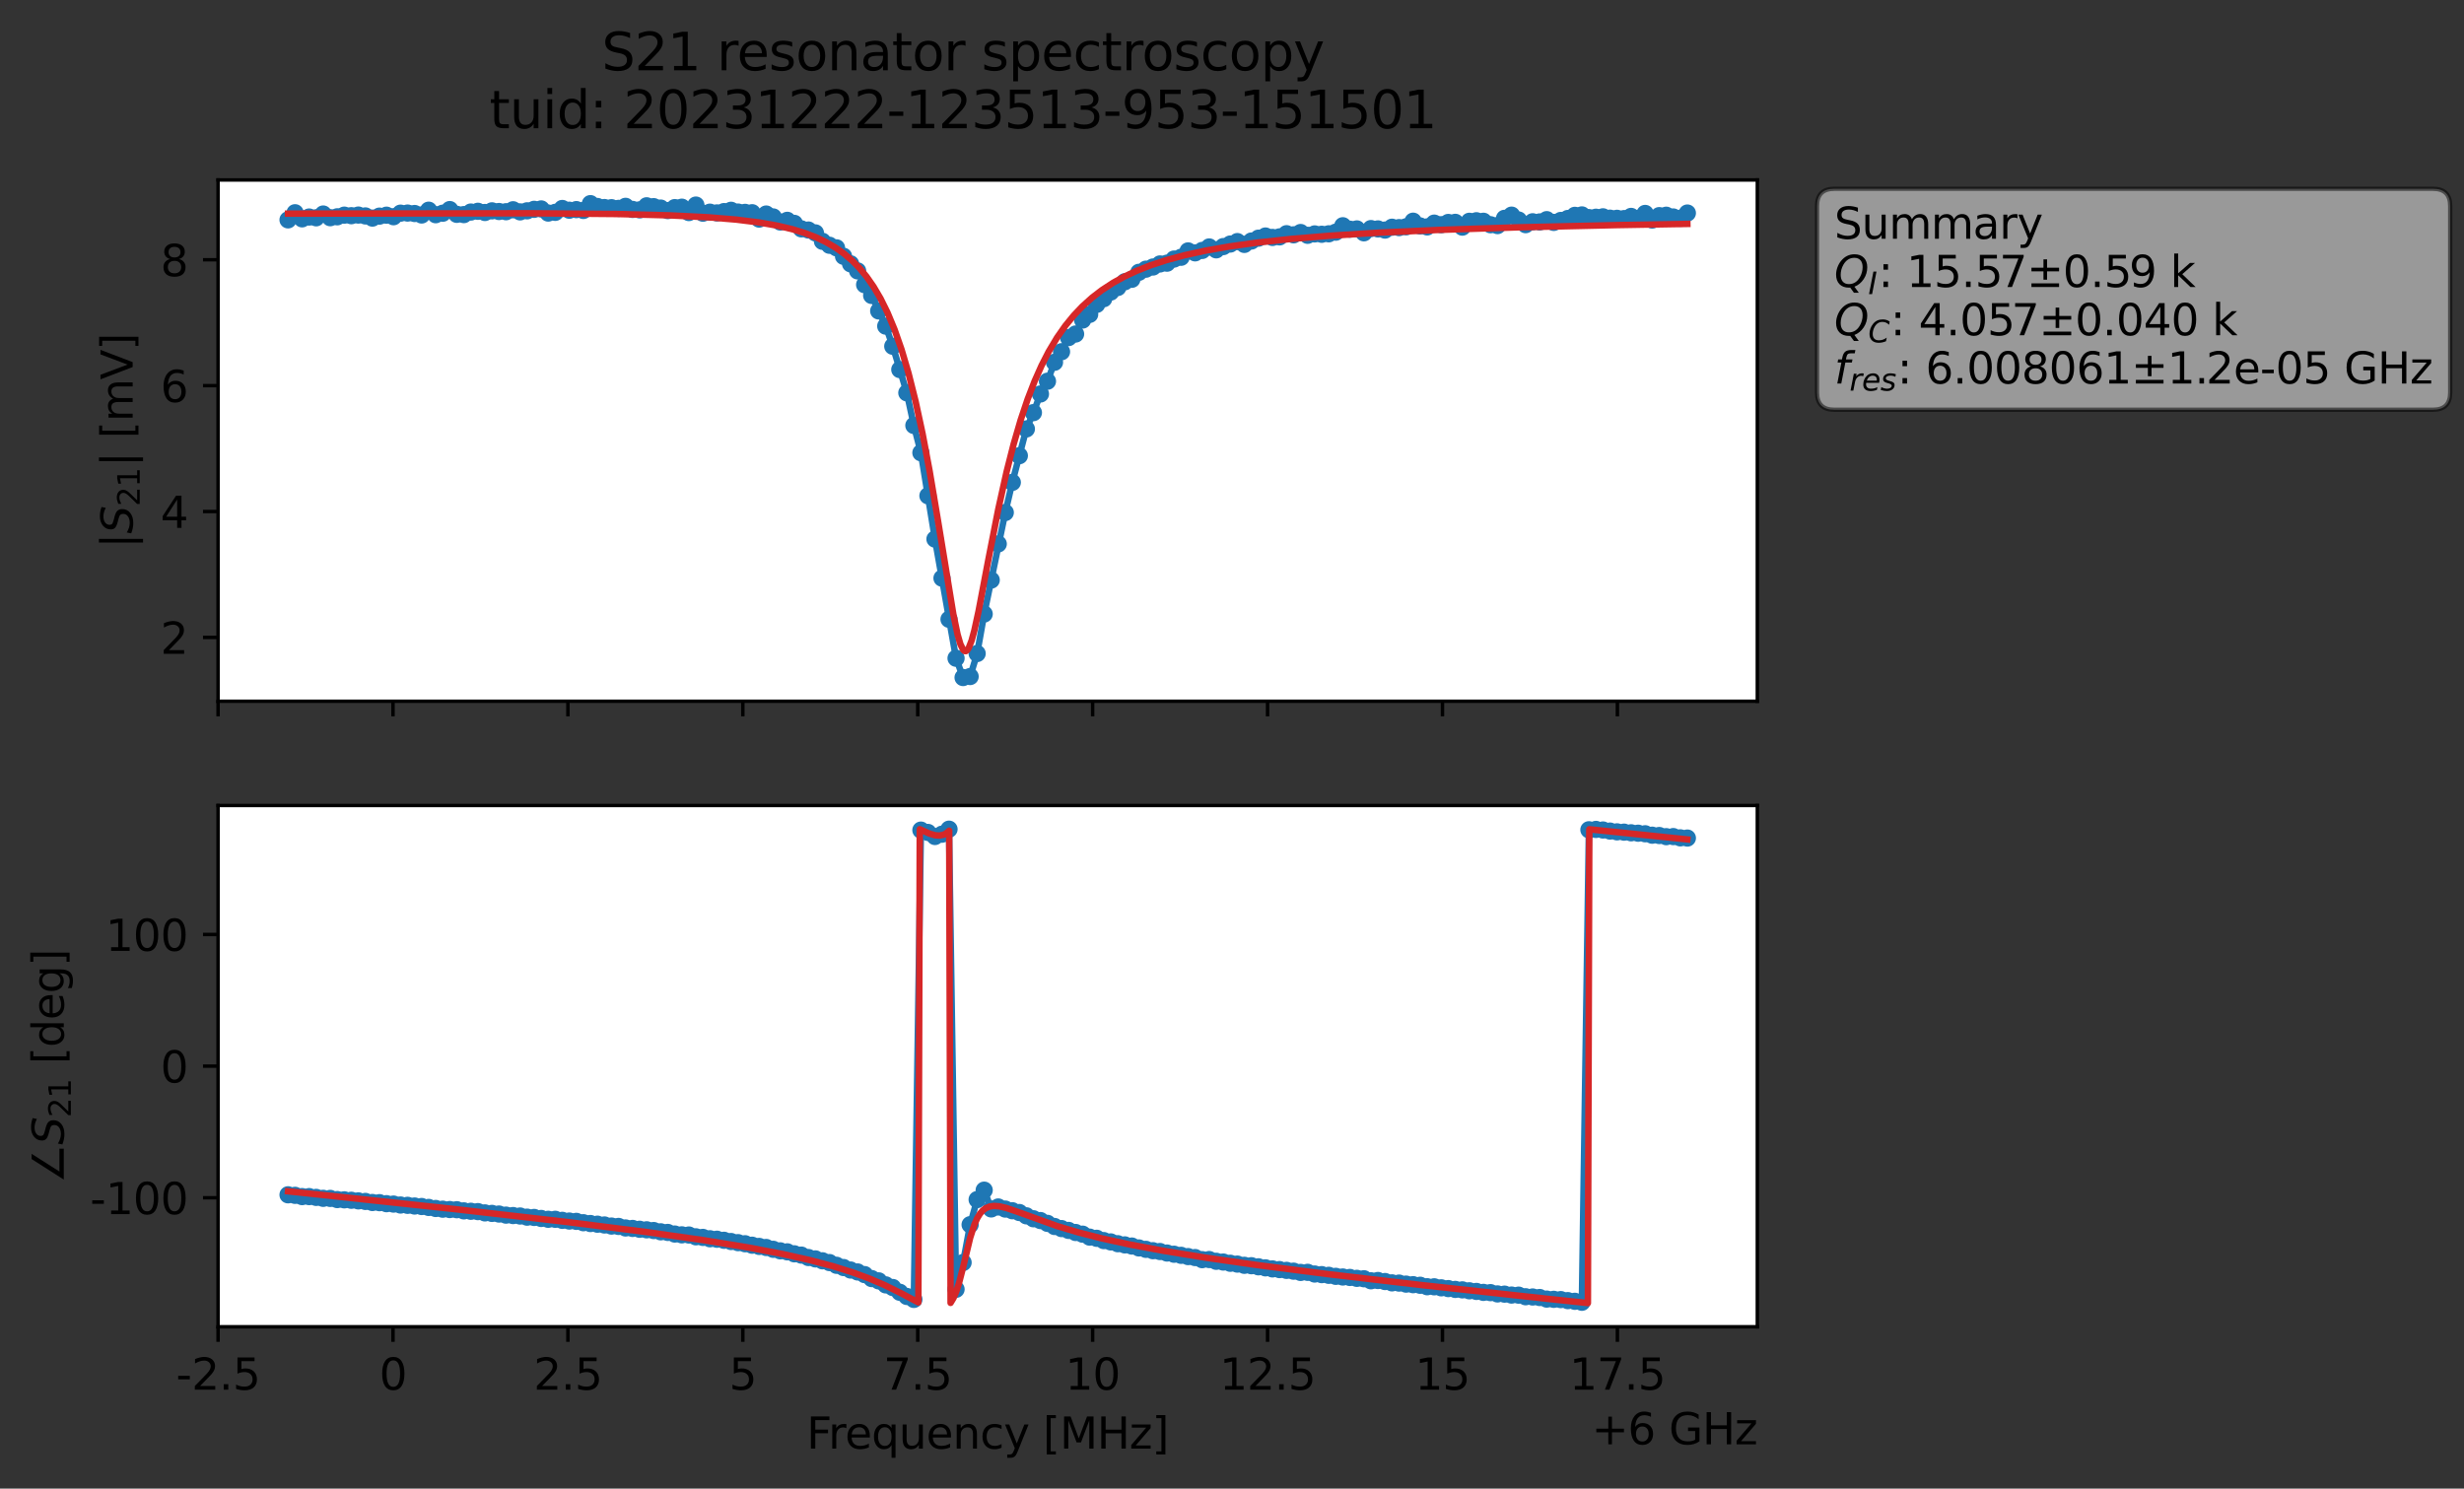 <?xml version="1.0" encoding="utf-8" standalone="no"?>
<!DOCTYPE svg PUBLIC "-//W3C//DTD SVG 1.1//EN"
  "http://www.w3.org/Graphics/SVG/1.1/DTD/svg11.dtd">
<svg xmlns:xlink="http://www.w3.org/1999/xlink" width="571.671pt" height="345.428pt" viewBox="0 0 571.671 345.428" xmlns="http://www.w3.org/2000/svg" version="1.1">
 <rect x="0" y="0" width="571.671" height="345.428" fill="#333333" stroke="none"/>
 <defs>
  <style type="text/css">*{stroke-linejoin: round; stroke-linecap: butt}</style>
 </defs>
 <g id="figure_1">
  <g id="patch_1">
   <path d="M 0 345.428 
L 571.671 345.428 
L 571.671 -0 
L 0 -0 
L 0 345.428 
z
" style="fill: none; opacity: 0"/>
  </g>
  <g id="axes_1">
   <g id="patch_2">
    <path d="M 50.595 162.72 
L 407.715 162.72 
L 407.715 41.76 
L 50.595 41.76 
z
" style="fill: #ffffff"/>
   </g>
   <g id="matplotlib.axis_1">
    <g id="xtick_1">
     <g id="line2d_1">
      <defs>
       <path id="m71754ec17a" d="M 0 0 
L 0 3.5 
" style="stroke: #000000; stroke-width: 0.8"/>
      </defs>
      <g>
       <use xlink:href="#m71754ec17a" x="50.595" y="162.72" style="stroke: #000000; stroke-width: 0.8"/>
      </g>
     </g>
    </g>
    <g id="xtick_2">
     <g id="line2d_2">
      <g>
       <use xlink:href="#m71754ec17a" x="91.177" y="162.72" style="stroke: #000000; stroke-width: 0.8"/>
      </g>
     </g>
    </g>
    <g id="xtick_3">
     <g id="line2d_3">
      <g>
       <use xlink:href="#m71754ec17a" x="131.759" y="162.72" style="stroke: #000000; stroke-width: 0.8"/>
      </g>
     </g>
    </g>
    <g id="xtick_4">
     <g id="line2d_4">
      <g>
       <use xlink:href="#m71754ec17a" x="172.341" y="162.72" style="stroke: #000000; stroke-width: 0.8"/>
      </g>
     </g>
    </g>
    <g id="xtick_5">
     <g id="line2d_5">
      <g>
       <use xlink:href="#m71754ec17a" x="212.923" y="162.72" style="stroke: #000000; stroke-width: 0.8"/>
      </g>
     </g>
    </g>
    <g id="xtick_6">
     <g id="line2d_6">
      <g>
       <use xlink:href="#m71754ec17a" x="253.504" y="162.72" style="stroke: #000000; stroke-width: 0.8"/>
      </g>
     </g>
    </g>
    <g id="xtick_7">
     <g id="line2d_7">
      <g>
       <use xlink:href="#m71754ec17a" x="294.086" y="162.72" style="stroke: #000000; stroke-width: 0.8"/>
      </g>
     </g>
    </g>
    <g id="xtick_8">
     <g id="line2d_8">
      <g>
       <use xlink:href="#m71754ec17a" x="334.668" y="162.72" style="stroke: #000000; stroke-width: 0.8"/>
      </g>
     </g>
    </g>
    <g id="xtick_9">
     <g id="line2d_9">
      <g>
       <use xlink:href="#m71754ec17a" x="375.25" y="162.72" style="stroke: #000000; stroke-width: 0.8"/>
      </g>
     </g>
    </g>
   </g>
   <g id="matplotlib.axis_2">
    <g id="ytick_1">
     <g id="line2d_10">
      <defs>
       <path id="m74dfd5ce6c" d="M 0 0 
L -3.5 0 
" style="stroke: #000000; stroke-width: 0.8"/>
      </defs>
      <g>
       <use xlink:href="#m74dfd5ce6c" x="50.595" y="147.907" style="stroke: #000000; stroke-width: 0.8"/>
      </g>
     </g>
     <g id="text_1">
      <!-- 2 -->
      <g transform="translate(37.233 151.706) scale(0.1 -0.1)">
       <defs>
        <path id="DejaVuSans-32" d="M 1228 531 
L 3431 531 
L 3431 0 
L 469 0 
L 469 531 
Q 828 903 1448 1529 
Q 2069 2156 2228 2338 
Q 2531 2678 2651 2914 
Q 2772 3150 2772 3378 
Q 2772 3750 2511 3984 
Q 2250 4219 1831 4219 
Q 1534 4219 1204 4116 
Q 875 4013 500 3803 
L 500 4441 
Q 881 4594 1212 4672 
Q 1544 4750 1819 4750 
Q 2544 4750 2975 4387 
Q 3406 4025 3406 3419 
Q 3406 3131 3298 2873 
Q 3191 2616 2906 2266 
Q 2828 2175 2409 1742 
Q 1991 1309 1228 531 
z
" transform="scale(0.016)"/>
       </defs>
       <use xlink:href="#DejaVuSans-32"/>
      </g>
     </g>
    </g>
    <g id="ytick_2">
     <g id="line2d_11">
      <g>
       <use xlink:href="#m74dfd5ce6c" x="50.595" y="118.698" style="stroke: #000000; stroke-width: 0.8"/>
      </g>
     </g>
     <g id="text_2">
      <!-- 4 -->
      <g transform="translate(37.233 122.497) scale(0.1 -0.1)">
       <defs>
        <path id="DejaVuSans-34" d="M 2419 4116 
L 825 1625 
L 2419 1625 
L 2419 4116 
z
M 2253 4666 
L 3047 4666 
L 3047 1625 
L 3713 1625 
L 3713 1100 
L 3047 1100 
L 3047 0 
L 2419 0 
L 2419 1100 
L 313 1100 
L 313 1709 
L 2253 4666 
z
" transform="scale(0.016)"/>
       </defs>
       <use xlink:href="#DejaVuSans-34"/>
      </g>
     </g>
    </g>
    <g id="ytick_3">
     <g id="line2d_12">
      <g>
       <use xlink:href="#m74dfd5ce6c" x="50.595" y="89.489" style="stroke: #000000; stroke-width: 0.8"/>
      </g>
     </g>
     <g id="text_3">
      <!-- 6 -->
      <g transform="translate(37.233 93.288) scale(0.1 -0.1)">
       <defs>
        <path id="DejaVuSans-36" d="M 2113 2584 
Q 1688 2584 1439 2293 
Q 1191 2003 1191 1497 
Q 1191 994 1439 701 
Q 1688 409 2113 409 
Q 2538 409 2786 701 
Q 3034 994 3034 1497 
Q 3034 2003 2786 2293 
Q 2538 2584 2113 2584 
z
M 3366 4563 
L 3366 3988 
Q 3128 4100 2886 4159 
Q 2644 4219 2406 4219 
Q 1781 4219 1451 3797 
Q 1122 3375 1075 2522 
Q 1259 2794 1537 2939 
Q 1816 3084 2150 3084 
Q 2853 3084 3261 2657 
Q 3669 2231 3669 1497 
Q 3669 778 3244 343 
Q 2819 -91 2113 -91 
Q 1303 -91 875 529 
Q 447 1150 447 2328 
Q 447 3434 972 4092 
Q 1497 4750 2381 4750 
Q 2619 4750 2861 4703 
Q 3103 4656 3366 4563 
z
" transform="scale(0.016)"/>
       </defs>
       <use xlink:href="#DejaVuSans-36"/>
      </g>
     </g>
    </g>
    <g id="ytick_4">
     <g id="line2d_13">
      <g>
       <use xlink:href="#m74dfd5ce6c" x="50.595" y="60.28" style="stroke: #000000; stroke-width: 0.8"/>
      </g>
     </g>
     <g id="text_4">
      <!-- 8 -->
      <g transform="translate(37.233 64.079) scale(0.1 -0.1)">
       <defs>
        <path id="DejaVuSans-38" d="M 2034 2216 
Q 1584 2216 1326 1975 
Q 1069 1734 1069 1313 
Q 1069 891 1326 650 
Q 1584 409 2034 409 
Q 2484 409 2743 651 
Q 3003 894 3003 1313 
Q 3003 1734 2745 1975 
Q 2488 2216 2034 2216 
z
M 1403 2484 
Q 997 2584 770 2862 
Q 544 3141 544 3541 
Q 544 4100 942 4425 
Q 1341 4750 2034 4750 
Q 2731 4750 3128 4425 
Q 3525 4100 3525 3541 
Q 3525 3141 3298 2862 
Q 3072 2584 2669 2484 
Q 3125 2378 3379 2068 
Q 3634 1759 3634 1313 
Q 3634 634 3220 271 
Q 2806 -91 2034 -91 
Q 1263 -91 848 271 
Q 434 634 434 1313 
Q 434 1759 690 2068 
Q 947 2378 1403 2484 
z
M 1172 3481 
Q 1172 3119 1398 2916 
Q 1625 2713 2034 2713 
Q 2441 2713 2670 2916 
Q 2900 3119 2900 3481 
Q 2900 3844 2670 4047 
Q 2441 4250 2034 4250 
Q 1625 4250 1398 4047 
Q 1172 3844 1172 3481 
z
" transform="scale(0.016)"/>
       </defs>
       <use xlink:href="#DejaVuSans-38"/>
      </g>
     </g>
    </g>
    <g id="text_5">
     <!-- $|S_{21}|$ [mV] -->
     <g transform="translate(30.833 127.19) rotate(-90) scale(0.1 -0.1)">
      <defs>
       <path id="DejaVuSans-7c" d="M 1344 4891 
L 1344 -1509 
L 813 -1509 
L 813 4891 
L 1344 4891 
z
" transform="scale(0.016)"/>
       <path id="DejaVuSans-Oblique-53" d="M 3859 4513 
L 3738 3897 
Q 3422 4066 3111 4152 
Q 2800 4238 2509 4238 
Q 1944 4238 1609 3991 
Q 1275 3744 1275 3334 
Q 1275 3109 1398 2989 
Q 1522 2869 2034 2731 
L 2413 2638 
Q 3053 2472 3303 2217 
Q 3553 1963 3553 1503 
Q 3553 797 2998 353 
Q 2444 -91 1538 -91 
Q 1166 -91 791 -17 
Q 416 56 38 206 
L 166 856 
Q 513 641 861 531 
Q 1209 422 1556 422 
Q 2147 422 2503 684 
Q 2859 947 2859 1369 
Q 2859 1650 2717 1795 
Q 2575 1941 2106 2059 
L 1728 2156 
Q 1081 2325 845 2545 
Q 609 2766 609 3163 
Q 609 3859 1145 4304 
Q 1681 4750 2541 4750 
Q 2875 4750 3203 4690 
Q 3531 4631 3859 4513 
z
" transform="scale(0.016)"/>
       <path id="DejaVuSans-31" d="M 794 531 
L 1825 531 
L 1825 4091 
L 703 3866 
L 703 4441 
L 1819 4666 
L 2450 4666 
L 2450 531 
L 3481 531 
L 3481 0 
L 794 0 
L 794 531 
z
" transform="scale(0.016)"/>
       <path id="DejaVuSans-20" transform="scale(0.016)"/>
       <path id="DejaVuSans-5b" d="M 550 4863 
L 1875 4863 
L 1875 4416 
L 1125 4416 
L 1125 -397 
L 1875 -397 
L 1875 -844 
L 550 -844 
L 550 4863 
z
" transform="scale(0.016)"/>
       <path id="DejaVuSans-6d" d="M 3328 2828 
Q 3544 3216 3844 3400 
Q 4144 3584 4550 3584 
Q 5097 3584 5394 3201 
Q 5691 2819 5691 2113 
L 5691 0 
L 5113 0 
L 5113 2094 
Q 5113 2597 4934 2840 
Q 4756 3084 4391 3084 
Q 3944 3084 3684 2787 
Q 3425 2491 3425 1978 
L 3425 0 
L 2847 0 
L 2847 2094 
Q 2847 2600 2669 2842 
Q 2491 3084 2119 3084 
Q 1678 3084 1418 2786 
Q 1159 2488 1159 1978 
L 1159 0 
L 581 0 
L 581 3500 
L 1159 3500 
L 1159 2956 
Q 1356 3278 1631 3431 
Q 1906 3584 2284 3584 
Q 2666 3584 2933 3390 
Q 3200 3197 3328 2828 
z
" transform="scale(0.016)"/>
       <path id="DejaVuSans-56" d="M 1831 0 
L 50 4666 
L 709 4666 
L 2188 738 
L 3669 4666 
L 4325 4666 
L 2547 0 
L 1831 0 
z
" transform="scale(0.016)"/>
       <path id="DejaVuSans-5d" d="M 1947 4863 
L 1947 -844 
L 622 -844 
L 622 -397 
L 1369 -397 
L 1369 4416 
L 622 4416 
L 622 4863 
L 1947 4863 
z
" transform="scale(0.016)"/>
      </defs>
      <use xlink:href="#DejaVuSans-7c" transform="translate(0 0.578)"/>
      <use xlink:href="#DejaVuSans-Oblique-53" transform="translate(33.691 0.578)"/>
      <use xlink:href="#DejaVuSans-32" transform="translate(97.168 -15.828) scale(0.7)"/>
      <use xlink:href="#DejaVuSans-31" transform="translate(141.704 -15.828) scale(0.7)"/>
      <use xlink:href="#DejaVuSans-7c" transform="translate(188.975 0.578)"/>
      <use xlink:href="#DejaVuSans-20" transform="translate(222.666 0.578)"/>
      <use xlink:href="#DejaVuSans-5b" transform="translate(254.453 0.578)"/>
      <use xlink:href="#DejaVuSans-6d" transform="translate(293.467 0.578)"/>
      <use xlink:href="#DejaVuSans-56" transform="translate(390.879 0.578)"/>
      <use xlink:href="#DejaVuSans-5d" transform="translate(459.287 0.578)"/>
     </g>
    </g>
   </g>
   <g id="line2d_14">
    <path d="M 66.828 51.018 
L 68.459 49.369 
L 70.091 50.78 
L 71.722 50.36 
L 73.354 50.538 
L 74.985 49.664 
L 76.617 50.515 
L 78.248 50.308 
L 79.879 49.925 
L 81.511 50.051 
L 83.142 49.906 
L 84.774 50.106 
L 86.405 50.606 
L 88.037 50.152 
L 89.668 49.934 
L 91.299 50.288 
L 92.931 49.464 
L 94.562 49.441 
L 96.194 49.545 
L 97.825 49.886 
L 99.457 48.777 
L 101.088 49.823 
L 102.719 49.478 
L 104.351 48.633 
L 105.982 49.735 
L 107.614 49.797 
L 109.245 49.205 
L 110.877 49.031 
L 112.508 49.308 
L 114.14 48.928 
L 117.402 49.129 
L 119.034 48.677 
L 120.665 49.166 
L 125.56 48.484 
L 127.191 49.44 
L 128.822 49.277 
L 130.454 48.379 
L 132.085 48.781 
L 133.717 48.642 
L 135.348 48.838 
L 136.98 47.258 
L 138.611 47.915 
L 140.242 48.16 
L 141.874 48.194 
L 143.505 48.354 
L 145.137 47.881 
L 146.768 48.596 
L 148.4 48.698 
L 150.031 47.757 
L 151.662 47.953 
L 153.294 48.286 
L 154.925 48.866 
L 156.557 48.178 
L 158.188 48.078 
L 159.82 49.322 
L 161.451 47.59 
L 163.082 49.472 
L 164.714 49.235 
L 166.345 49.405 
L 169.608 48.799 
L 171.24 49.208 
L 174.502 49.364 
L 176.134 50.838 
L 177.765 49.667 
L 179.397 50.343 
L 181.028 51.513 
L 182.66 51.129 
L 184.291 51.834 
L 185.922 53.104 
L 187.554 53.378 
L 189.185 54.042 
L 190.817 55.995 
L 192.448 56.915 
L 194.08 57.512 
L 195.711 59.474 
L 198.974 62.858 
L 200.605 66.065 
L 202.237 68.56 
L 205.5 75.675 
L 207.131 80.35 
L 210.394 91.154 
L 212.025 98.73 
L 213.657 105.062 
L 216.92 125.089 
L 221.814 152.742 
L 223.445 157.222 
L 225.077 156.987 
L 226.708 151.648 
L 228.34 142.476 
L 233.234 118.928 
L 234.865 111.932 
L 238.128 99.532 
L 239.76 95.748 
L 241.391 91.421 
L 243.022 88.463 
L 244.654 84.067 
L 246.285 81.619 
L 247.917 78.334 
L 249.548 77.506 
L 251.18 74.26 
L 252.811 72.948 
L 254.442 70.637 
L 256.074 69.314 
L 257.705 67.764 
L 259.337 66.712 
L 260.968 65.379 
L 262.6 64.807 
L 264.231 63.191 
L 265.862 62.461 
L 267.494 61.96 
L 269.125 61.249 
L 270.757 61.067 
L 272.388 60.113 
L 274.02 59.696 
L 275.651 58.223 
L 277.282 58.672 
L 278.914 58.116 
L 280.545 57.304 
L 282.177 57.972 
L 283.808 57.218 
L 287.071 56.061 
L 288.703 56.716 
L 290.334 55.93 
L 291.965 55.269 
L 293.597 54.767 
L 295.228 55.097 
L 296.86 54.968 
L 298.491 54.231 
L 300.123 54.491 
L 301.754 53.955 
L 303.385 54.601 
L 305.017 54.28 
L 306.648 54.362 
L 308.28 54.255 
L 309.911 53.875 
L 311.543 52.385 
L 313.174 53.187 
L 314.805 53.122 
L 316.437 54.021 
L 318.068 53.042 
L 319.7 53.121 
L 321.331 53.388 
L 322.963 52.727 
L 324.594 52.817 
L 326.225 52.629 
L 327.857 51.328 
L 329.488 52.432 
L 331.12 52.654 
L 332.751 51.778 
L 334.383 52.143 
L 336.014 51.624 
L 337.645 51.597 
L 339.277 52.702 
L 340.908 51.352 
L 342.54 51.226 
L 344.171 51.347 
L 345.803 52.146 
L 347.434 52.346 
L 349.065 50.667 
L 350.697 49.927 
L 353.96 52.132 
L 355.591 51.462 
L 357.223 51.499 
L 358.854 50.971 
L 360.485 51.611 
L 363.748 50.701 
L 365.38 49.974 
L 367.011 49.874 
L 368.643 50.495 
L 371.905 50.314 
L 373.537 50.629 
L 376.8 50.726 
L 378.431 50.22 
L 380.063 50.663 
L 381.694 49.529 
L 383.325 51.059 
L 384.957 50.038 
L 386.588 49.945 
L 388.22 50.351 
L 389.851 50.642 
L 391.483 49.436 
L 391.483 49.436 
" clip-path="url(#pf28c5ee978)" style="fill: none; stroke: #1f77b4; stroke-width: 1.5; stroke-linecap: square"/>
    <defs>
     <path id="m0c8eea36c2" d="M 0 1.5 
C 0.398 1.5 0.779 1.342 1.061 1.061 
C 1.342 0.779 1.5 0.398 1.5 0 
C 1.5 -0.398 1.342 -0.779 1.061 -1.061 
C 0.779 -1.342 0.398 -1.5 0 -1.5 
C -0.398 -1.5 -0.779 -1.342 -1.061 -1.061 
C -1.342 -0.779 -1.5 -0.398 -1.5 0 
C -1.5 0.398 -1.342 0.779 -1.061 1.061 
C -0.779 1.342 -0.398 1.5 0 1.5 
z
" style="stroke: #1f77b4"/>
    </defs>
    <g clip-path="url(#pf28c5ee978)">
     <use xlink:href="#m0c8eea36c2" x="66.828" y="51.018" style="fill: #1f77b4; stroke: #1f77b4"/>
     <use xlink:href="#m0c8eea36c2" x="68.459" y="49.369" style="fill: #1f77b4; stroke: #1f77b4"/>
     <use xlink:href="#m0c8eea36c2" x="70.091" y="50.78" style="fill: #1f77b4; stroke: #1f77b4"/>
     <use xlink:href="#m0c8eea36c2" x="71.722" y="50.36" style="fill: #1f77b4; stroke: #1f77b4"/>
     <use xlink:href="#m0c8eea36c2" x="73.354" y="50.538" style="fill: #1f77b4; stroke: #1f77b4"/>
     <use xlink:href="#m0c8eea36c2" x="74.985" y="49.664" style="fill: #1f77b4; stroke: #1f77b4"/>
     <use xlink:href="#m0c8eea36c2" x="76.617" y="50.515" style="fill: #1f77b4; stroke: #1f77b4"/>
     <use xlink:href="#m0c8eea36c2" x="78.248" y="50.308" style="fill: #1f77b4; stroke: #1f77b4"/>
     <use xlink:href="#m0c8eea36c2" x="79.879" y="49.925" style="fill: #1f77b4; stroke: #1f77b4"/>
     <use xlink:href="#m0c8eea36c2" x="81.511" y="50.051" style="fill: #1f77b4; stroke: #1f77b4"/>
     <use xlink:href="#m0c8eea36c2" x="83.142" y="49.906" style="fill: #1f77b4; stroke: #1f77b4"/>
     <use xlink:href="#m0c8eea36c2" x="84.774" y="50.106" style="fill: #1f77b4; stroke: #1f77b4"/>
     <use xlink:href="#m0c8eea36c2" x="86.405" y="50.606" style="fill: #1f77b4; stroke: #1f77b4"/>
     <use xlink:href="#m0c8eea36c2" x="88.037" y="50.152" style="fill: #1f77b4; stroke: #1f77b4"/>
     <use xlink:href="#m0c8eea36c2" x="89.668" y="49.934" style="fill: #1f77b4; stroke: #1f77b4"/>
     <use xlink:href="#m0c8eea36c2" x="91.299" y="50.288" style="fill: #1f77b4; stroke: #1f77b4"/>
     <use xlink:href="#m0c8eea36c2" x="92.931" y="49.464" style="fill: #1f77b4; stroke: #1f77b4"/>
     <use xlink:href="#m0c8eea36c2" x="94.562" y="49.441" style="fill: #1f77b4; stroke: #1f77b4"/>
     <use xlink:href="#m0c8eea36c2" x="96.194" y="49.545" style="fill: #1f77b4; stroke: #1f77b4"/>
     <use xlink:href="#m0c8eea36c2" x="97.825" y="49.886" style="fill: #1f77b4; stroke: #1f77b4"/>
     <use xlink:href="#m0c8eea36c2" x="99.457" y="48.777" style="fill: #1f77b4; stroke: #1f77b4"/>
     <use xlink:href="#m0c8eea36c2" x="101.088" y="49.823" style="fill: #1f77b4; stroke: #1f77b4"/>
     <use xlink:href="#m0c8eea36c2" x="102.719" y="49.478" style="fill: #1f77b4; stroke: #1f77b4"/>
     <use xlink:href="#m0c8eea36c2" x="104.351" y="48.633" style="fill: #1f77b4; stroke: #1f77b4"/>
     <use xlink:href="#m0c8eea36c2" x="105.982" y="49.735" style="fill: #1f77b4; stroke: #1f77b4"/>
     <use xlink:href="#m0c8eea36c2" x="107.614" y="49.797" style="fill: #1f77b4; stroke: #1f77b4"/>
     <use xlink:href="#m0c8eea36c2" x="109.245" y="49.205" style="fill: #1f77b4; stroke: #1f77b4"/>
     <use xlink:href="#m0c8eea36c2" x="110.877" y="49.031" style="fill: #1f77b4; stroke: #1f77b4"/>
     <use xlink:href="#m0c8eea36c2" x="112.508" y="49.308" style="fill: #1f77b4; stroke: #1f77b4"/>
     <use xlink:href="#m0c8eea36c2" x="114.14" y="48.928" style="fill: #1f77b4; stroke: #1f77b4"/>
     <use xlink:href="#m0c8eea36c2" x="115.771" y="49.081" style="fill: #1f77b4; stroke: #1f77b4"/>
     <use xlink:href="#m0c8eea36c2" x="117.402" y="49.129" style="fill: #1f77b4; stroke: #1f77b4"/>
     <use xlink:href="#m0c8eea36c2" x="119.034" y="48.677" style="fill: #1f77b4; stroke: #1f77b4"/>
     <use xlink:href="#m0c8eea36c2" x="120.665" y="49.166" style="fill: #1f77b4; stroke: #1f77b4"/>
     <use xlink:href="#m0c8eea36c2" x="122.297" y="48.92" style="fill: #1f77b4; stroke: #1f77b4"/>
     <use xlink:href="#m0c8eea36c2" x="123.928" y="48.578" style="fill: #1f77b4; stroke: #1f77b4"/>
     <use xlink:href="#m0c8eea36c2" x="125.56" y="48.484" style="fill: #1f77b4; stroke: #1f77b4"/>
     <use xlink:href="#m0c8eea36c2" x="127.191" y="49.44" style="fill: #1f77b4; stroke: #1f77b4"/>
     <use xlink:href="#m0c8eea36c2" x="128.822" y="49.277" style="fill: #1f77b4; stroke: #1f77b4"/>
     <use xlink:href="#m0c8eea36c2" x="130.454" y="48.379" style="fill: #1f77b4; stroke: #1f77b4"/>
     <use xlink:href="#m0c8eea36c2" x="132.085" y="48.781" style="fill: #1f77b4; stroke: #1f77b4"/>
     <use xlink:href="#m0c8eea36c2" x="133.717" y="48.642" style="fill: #1f77b4; stroke: #1f77b4"/>
     <use xlink:href="#m0c8eea36c2" x="135.348" y="48.838" style="fill: #1f77b4; stroke: #1f77b4"/>
     <use xlink:href="#m0c8eea36c2" x="136.98" y="47.258" style="fill: #1f77b4; stroke: #1f77b4"/>
     <use xlink:href="#m0c8eea36c2" x="138.611" y="47.915" style="fill: #1f77b4; stroke: #1f77b4"/>
     <use xlink:href="#m0c8eea36c2" x="140.242" y="48.16" style="fill: #1f77b4; stroke: #1f77b4"/>
     <use xlink:href="#m0c8eea36c2" x="141.874" y="48.194" style="fill: #1f77b4; stroke: #1f77b4"/>
     <use xlink:href="#m0c8eea36c2" x="143.505" y="48.354" style="fill: #1f77b4; stroke: #1f77b4"/>
     <use xlink:href="#m0c8eea36c2" x="145.137" y="47.881" style="fill: #1f77b4; stroke: #1f77b4"/>
     <use xlink:href="#m0c8eea36c2" x="146.768" y="48.596" style="fill: #1f77b4; stroke: #1f77b4"/>
     <use xlink:href="#m0c8eea36c2" x="148.4" y="48.698" style="fill: #1f77b4; stroke: #1f77b4"/>
     <use xlink:href="#m0c8eea36c2" x="150.031" y="47.757" style="fill: #1f77b4; stroke: #1f77b4"/>
     <use xlink:href="#m0c8eea36c2" x="151.662" y="47.953" style="fill: #1f77b4; stroke: #1f77b4"/>
     <use xlink:href="#m0c8eea36c2" x="153.294" y="48.286" style="fill: #1f77b4; stroke: #1f77b4"/>
     <use xlink:href="#m0c8eea36c2" x="154.925" y="48.866" style="fill: #1f77b4; stroke: #1f77b4"/>
     <use xlink:href="#m0c8eea36c2" x="156.557" y="48.178" style="fill: #1f77b4; stroke: #1f77b4"/>
     <use xlink:href="#m0c8eea36c2" x="158.188" y="48.078" style="fill: #1f77b4; stroke: #1f77b4"/>
     <use xlink:href="#m0c8eea36c2" x="159.82" y="49.322" style="fill: #1f77b4; stroke: #1f77b4"/>
     <use xlink:href="#m0c8eea36c2" x="161.451" y="47.59" style="fill: #1f77b4; stroke: #1f77b4"/>
     <use xlink:href="#m0c8eea36c2" x="163.082" y="49.472" style="fill: #1f77b4; stroke: #1f77b4"/>
     <use xlink:href="#m0c8eea36c2" x="164.714" y="49.235" style="fill: #1f77b4; stroke: #1f77b4"/>
     <use xlink:href="#m0c8eea36c2" x="166.345" y="49.405" style="fill: #1f77b4; stroke: #1f77b4"/>
     <use xlink:href="#m0c8eea36c2" x="167.977" y="49.1" style="fill: #1f77b4; stroke: #1f77b4"/>
     <use xlink:href="#m0c8eea36c2" x="169.608" y="48.799" style="fill: #1f77b4; stroke: #1f77b4"/>
     <use xlink:href="#m0c8eea36c2" x="171.24" y="49.208" style="fill: #1f77b4; stroke: #1f77b4"/>
     <use xlink:href="#m0c8eea36c2" x="172.871" y="49.284" style="fill: #1f77b4; stroke: #1f77b4"/>
     <use xlink:href="#m0c8eea36c2" x="174.502" y="49.364" style="fill: #1f77b4; stroke: #1f77b4"/>
     <use xlink:href="#m0c8eea36c2" x="176.134" y="50.838" style="fill: #1f77b4; stroke: #1f77b4"/>
     <use xlink:href="#m0c8eea36c2" x="177.765" y="49.667" style="fill: #1f77b4; stroke: #1f77b4"/>
     <use xlink:href="#m0c8eea36c2" x="179.397" y="50.343" style="fill: #1f77b4; stroke: #1f77b4"/>
     <use xlink:href="#m0c8eea36c2" x="181.028" y="51.513" style="fill: #1f77b4; stroke: #1f77b4"/>
     <use xlink:href="#m0c8eea36c2" x="182.66" y="51.129" style="fill: #1f77b4; stroke: #1f77b4"/>
     <use xlink:href="#m0c8eea36c2" x="184.291" y="51.834" style="fill: #1f77b4; stroke: #1f77b4"/>
     <use xlink:href="#m0c8eea36c2" x="185.922" y="53.104" style="fill: #1f77b4; stroke: #1f77b4"/>
     <use xlink:href="#m0c8eea36c2" x="187.554" y="53.378" style="fill: #1f77b4; stroke: #1f77b4"/>
     <use xlink:href="#m0c8eea36c2" x="189.185" y="54.042" style="fill: #1f77b4; stroke: #1f77b4"/>
     <use xlink:href="#m0c8eea36c2" x="190.817" y="55.995" style="fill: #1f77b4; stroke: #1f77b4"/>
     <use xlink:href="#m0c8eea36c2" x="192.448" y="56.915" style="fill: #1f77b4; stroke: #1f77b4"/>
     <use xlink:href="#m0c8eea36c2" x="194.08" y="57.512" style="fill: #1f77b4; stroke: #1f77b4"/>
     <use xlink:href="#m0c8eea36c2" x="195.711" y="59.474" style="fill: #1f77b4; stroke: #1f77b4"/>
     <use xlink:href="#m0c8eea36c2" x="197.342" y="61.215" style="fill: #1f77b4; stroke: #1f77b4"/>
     <use xlink:href="#m0c8eea36c2" x="198.974" y="62.858" style="fill: #1f77b4; stroke: #1f77b4"/>
     <use xlink:href="#m0c8eea36c2" x="200.605" y="66.065" style="fill: #1f77b4; stroke: #1f77b4"/>
     <use xlink:href="#m0c8eea36c2" x="202.237" y="68.56" style="fill: #1f77b4; stroke: #1f77b4"/>
     <use xlink:href="#m0c8eea36c2" x="203.868" y="72.15" style="fill: #1f77b4; stroke: #1f77b4"/>
     <use xlink:href="#m0c8eea36c2" x="205.5" y="75.675" style="fill: #1f77b4; stroke: #1f77b4"/>
     <use xlink:href="#m0c8eea36c2" x="207.131" y="80.35" style="fill: #1f77b4; stroke: #1f77b4"/>
     <use xlink:href="#m0c8eea36c2" x="208.762" y="85.758" style="fill: #1f77b4; stroke: #1f77b4"/>
     <use xlink:href="#m0c8eea36c2" x="210.394" y="91.154" style="fill: #1f77b4; stroke: #1f77b4"/>
     <use xlink:href="#m0c8eea36c2" x="212.025" y="98.73" style="fill: #1f77b4; stroke: #1f77b4"/>
     <use xlink:href="#m0c8eea36c2" x="213.657" y="105.062" style="fill: #1f77b4; stroke: #1f77b4"/>
     <use xlink:href="#m0c8eea36c2" x="215.288" y="115.041" style="fill: #1f77b4; stroke: #1f77b4"/>
     <use xlink:href="#m0c8eea36c2" x="216.92" y="125.089" style="fill: #1f77b4; stroke: #1f77b4"/>
     <use xlink:href="#m0c8eea36c2" x="218.551" y="134.16" style="fill: #1f77b4; stroke: #1f77b4"/>
     <use xlink:href="#m0c8eea36c2" x="220.182" y="143.706" style="fill: #1f77b4; stroke: #1f77b4"/>
     <use xlink:href="#m0c8eea36c2" x="221.814" y="152.742" style="fill: #1f77b4; stroke: #1f77b4"/>
     <use xlink:href="#m0c8eea36c2" x="223.445" y="157.222" style="fill: #1f77b4; stroke: #1f77b4"/>
     <use xlink:href="#m0c8eea36c2" x="225.077" y="156.987" style="fill: #1f77b4; stroke: #1f77b4"/>
     <use xlink:href="#m0c8eea36c2" x="226.708" y="151.648" style="fill: #1f77b4; stroke: #1f77b4"/>
     <use xlink:href="#m0c8eea36c2" x="228.34" y="142.476" style="fill: #1f77b4; stroke: #1f77b4"/>
     <use xlink:href="#m0c8eea36c2" x="229.971" y="134.604" style="fill: #1f77b4; stroke: #1f77b4"/>
     <use xlink:href="#m0c8eea36c2" x="231.602" y="126.212" style="fill: #1f77b4; stroke: #1f77b4"/>
     <use xlink:href="#m0c8eea36c2" x="233.234" y="118.928" style="fill: #1f77b4; stroke: #1f77b4"/>
     <use xlink:href="#m0c8eea36c2" x="234.865" y="111.932" style="fill: #1f77b4; stroke: #1f77b4"/>
     <use xlink:href="#m0c8eea36c2" x="236.497" y="105.741" style="fill: #1f77b4; stroke: #1f77b4"/>
     <use xlink:href="#m0c8eea36c2" x="238.128" y="99.532" style="fill: #1f77b4; stroke: #1f77b4"/>
     <use xlink:href="#m0c8eea36c2" x="239.76" y="95.748" style="fill: #1f77b4; stroke: #1f77b4"/>
     <use xlink:href="#m0c8eea36c2" x="241.391" y="91.421" style="fill: #1f77b4; stroke: #1f77b4"/>
     <use xlink:href="#m0c8eea36c2" x="243.022" y="88.463" style="fill: #1f77b4; stroke: #1f77b4"/>
     <use xlink:href="#m0c8eea36c2" x="244.654" y="84.067" style="fill: #1f77b4; stroke: #1f77b4"/>
     <use xlink:href="#m0c8eea36c2" x="246.285" y="81.619" style="fill: #1f77b4; stroke: #1f77b4"/>
     <use xlink:href="#m0c8eea36c2" x="247.917" y="78.334" style="fill: #1f77b4; stroke: #1f77b4"/>
     <use xlink:href="#m0c8eea36c2" x="249.548" y="77.506" style="fill: #1f77b4; stroke: #1f77b4"/>
     <use xlink:href="#m0c8eea36c2" x="251.18" y="74.26" style="fill: #1f77b4; stroke: #1f77b4"/>
     <use xlink:href="#m0c8eea36c2" x="252.811" y="72.948" style="fill: #1f77b4; stroke: #1f77b4"/>
     <use xlink:href="#m0c8eea36c2" x="254.442" y="70.637" style="fill: #1f77b4; stroke: #1f77b4"/>
     <use xlink:href="#m0c8eea36c2" x="256.074" y="69.314" style="fill: #1f77b4; stroke: #1f77b4"/>
     <use xlink:href="#m0c8eea36c2" x="257.705" y="67.764" style="fill: #1f77b4; stroke: #1f77b4"/>
     <use xlink:href="#m0c8eea36c2" x="259.337" y="66.712" style="fill: #1f77b4; stroke: #1f77b4"/>
     <use xlink:href="#m0c8eea36c2" x="260.968" y="65.379" style="fill: #1f77b4; stroke: #1f77b4"/>
     <use xlink:href="#m0c8eea36c2" x="262.6" y="64.807" style="fill: #1f77b4; stroke: #1f77b4"/>
     <use xlink:href="#m0c8eea36c2" x="264.231" y="63.191" style="fill: #1f77b4; stroke: #1f77b4"/>
     <use xlink:href="#m0c8eea36c2" x="265.862" y="62.461" style="fill: #1f77b4; stroke: #1f77b4"/>
     <use xlink:href="#m0c8eea36c2" x="267.494" y="61.96" style="fill: #1f77b4; stroke: #1f77b4"/>
     <use xlink:href="#m0c8eea36c2" x="269.125" y="61.249" style="fill: #1f77b4; stroke: #1f77b4"/>
     <use xlink:href="#m0c8eea36c2" x="270.757" y="61.067" style="fill: #1f77b4; stroke: #1f77b4"/>
     <use xlink:href="#m0c8eea36c2" x="272.388" y="60.113" style="fill: #1f77b4; stroke: #1f77b4"/>
     <use xlink:href="#m0c8eea36c2" x="274.02" y="59.696" style="fill: #1f77b4; stroke: #1f77b4"/>
     <use xlink:href="#m0c8eea36c2" x="275.651" y="58.223" style="fill: #1f77b4; stroke: #1f77b4"/>
     <use xlink:href="#m0c8eea36c2" x="277.282" y="58.672" style="fill: #1f77b4; stroke: #1f77b4"/>
     <use xlink:href="#m0c8eea36c2" x="278.914" y="58.116" style="fill: #1f77b4; stroke: #1f77b4"/>
     <use xlink:href="#m0c8eea36c2" x="280.545" y="57.304" style="fill: #1f77b4; stroke: #1f77b4"/>
     <use xlink:href="#m0c8eea36c2" x="282.177" y="57.972" style="fill: #1f77b4; stroke: #1f77b4"/>
     <use xlink:href="#m0c8eea36c2" x="283.808" y="57.218" style="fill: #1f77b4; stroke: #1f77b4"/>
     <use xlink:href="#m0c8eea36c2" x="285.44" y="56.627" style="fill: #1f77b4; stroke: #1f77b4"/>
     <use xlink:href="#m0c8eea36c2" x="287.071" y="56.061" style="fill: #1f77b4; stroke: #1f77b4"/>
     <use xlink:href="#m0c8eea36c2" x="288.703" y="56.716" style="fill: #1f77b4; stroke: #1f77b4"/>
     <use xlink:href="#m0c8eea36c2" x="290.334" y="55.93" style="fill: #1f77b4; stroke: #1f77b4"/>
     <use xlink:href="#m0c8eea36c2" x="291.965" y="55.269" style="fill: #1f77b4; stroke: #1f77b4"/>
     <use xlink:href="#m0c8eea36c2" x="293.597" y="54.767" style="fill: #1f77b4; stroke: #1f77b4"/>
     <use xlink:href="#m0c8eea36c2" x="295.228" y="55.097" style="fill: #1f77b4; stroke: #1f77b4"/>
     <use xlink:href="#m0c8eea36c2" x="296.86" y="54.968" style="fill: #1f77b4; stroke: #1f77b4"/>
     <use xlink:href="#m0c8eea36c2" x="298.491" y="54.231" style="fill: #1f77b4; stroke: #1f77b4"/>
     <use xlink:href="#m0c8eea36c2" x="300.123" y="54.491" style="fill: #1f77b4; stroke: #1f77b4"/>
     <use xlink:href="#m0c8eea36c2" x="301.754" y="53.955" style="fill: #1f77b4; stroke: #1f77b4"/>
     <use xlink:href="#m0c8eea36c2" x="303.385" y="54.601" style="fill: #1f77b4; stroke: #1f77b4"/>
     <use xlink:href="#m0c8eea36c2" x="305.017" y="54.28" style="fill: #1f77b4; stroke: #1f77b4"/>
     <use xlink:href="#m0c8eea36c2" x="306.648" y="54.362" style="fill: #1f77b4; stroke: #1f77b4"/>
     <use xlink:href="#m0c8eea36c2" x="308.28" y="54.255" style="fill: #1f77b4; stroke: #1f77b4"/>
     <use xlink:href="#m0c8eea36c2" x="309.911" y="53.875" style="fill: #1f77b4; stroke: #1f77b4"/>
     <use xlink:href="#m0c8eea36c2" x="311.543" y="52.385" style="fill: #1f77b4; stroke: #1f77b4"/>
     <use xlink:href="#m0c8eea36c2" x="313.174" y="53.187" style="fill: #1f77b4; stroke: #1f77b4"/>
     <use xlink:href="#m0c8eea36c2" x="314.805" y="53.122" style="fill: #1f77b4; stroke: #1f77b4"/>
     <use xlink:href="#m0c8eea36c2" x="316.437" y="54.021" style="fill: #1f77b4; stroke: #1f77b4"/>
     <use xlink:href="#m0c8eea36c2" x="318.068" y="53.042" style="fill: #1f77b4; stroke: #1f77b4"/>
     <use xlink:href="#m0c8eea36c2" x="319.7" y="53.121" style="fill: #1f77b4; stroke: #1f77b4"/>
     <use xlink:href="#m0c8eea36c2" x="321.331" y="53.388" style="fill: #1f77b4; stroke: #1f77b4"/>
     <use xlink:href="#m0c8eea36c2" x="322.963" y="52.727" style="fill: #1f77b4; stroke: #1f77b4"/>
     <use xlink:href="#m0c8eea36c2" x="324.594" y="52.817" style="fill: #1f77b4; stroke: #1f77b4"/>
     <use xlink:href="#m0c8eea36c2" x="326.225" y="52.629" style="fill: #1f77b4; stroke: #1f77b4"/>
     <use xlink:href="#m0c8eea36c2" x="327.857" y="51.328" style="fill: #1f77b4; stroke: #1f77b4"/>
     <use xlink:href="#m0c8eea36c2" x="329.488" y="52.432" style="fill: #1f77b4; stroke: #1f77b4"/>
     <use xlink:href="#m0c8eea36c2" x="331.12" y="52.654" style="fill: #1f77b4; stroke: #1f77b4"/>
     <use xlink:href="#m0c8eea36c2" x="332.751" y="51.778" style="fill: #1f77b4; stroke: #1f77b4"/>
     <use xlink:href="#m0c8eea36c2" x="334.383" y="52.143" style="fill: #1f77b4; stroke: #1f77b4"/>
     <use xlink:href="#m0c8eea36c2" x="336.014" y="51.624" style="fill: #1f77b4; stroke: #1f77b4"/>
     <use xlink:href="#m0c8eea36c2" x="337.645" y="51.597" style="fill: #1f77b4; stroke: #1f77b4"/>
     <use xlink:href="#m0c8eea36c2" x="339.277" y="52.702" style="fill: #1f77b4; stroke: #1f77b4"/>
     <use xlink:href="#m0c8eea36c2" x="340.908" y="51.352" style="fill: #1f77b4; stroke: #1f77b4"/>
     <use xlink:href="#m0c8eea36c2" x="342.54" y="51.226" style="fill: #1f77b4; stroke: #1f77b4"/>
     <use xlink:href="#m0c8eea36c2" x="344.171" y="51.347" style="fill: #1f77b4; stroke: #1f77b4"/>
     <use xlink:href="#m0c8eea36c2" x="345.803" y="52.146" style="fill: #1f77b4; stroke: #1f77b4"/>
     <use xlink:href="#m0c8eea36c2" x="347.434" y="52.346" style="fill: #1f77b4; stroke: #1f77b4"/>
     <use xlink:href="#m0c8eea36c2" x="349.065" y="50.667" style="fill: #1f77b4; stroke: #1f77b4"/>
     <use xlink:href="#m0c8eea36c2" x="350.697" y="49.927" style="fill: #1f77b4; stroke: #1f77b4"/>
     <use xlink:href="#m0c8eea36c2" x="352.328" y="51.055" style="fill: #1f77b4; stroke: #1f77b4"/>
     <use xlink:href="#m0c8eea36c2" x="353.96" y="52.132" style="fill: #1f77b4; stroke: #1f77b4"/>
     <use xlink:href="#m0c8eea36c2" x="355.591" y="51.462" style="fill: #1f77b4; stroke: #1f77b4"/>
     <use xlink:href="#m0c8eea36c2" x="357.223" y="51.499" style="fill: #1f77b4; stroke: #1f77b4"/>
     <use xlink:href="#m0c8eea36c2" x="358.854" y="50.971" style="fill: #1f77b4; stroke: #1f77b4"/>
     <use xlink:href="#m0c8eea36c2" x="360.485" y="51.611" style="fill: #1f77b4; stroke: #1f77b4"/>
     <use xlink:href="#m0c8eea36c2" x="362.117" y="51.157" style="fill: #1f77b4; stroke: #1f77b4"/>
     <use xlink:href="#m0c8eea36c2" x="363.748" y="50.701" style="fill: #1f77b4; stroke: #1f77b4"/>
     <use xlink:href="#m0c8eea36c2" x="365.38" y="49.974" style="fill: #1f77b4; stroke: #1f77b4"/>
     <use xlink:href="#m0c8eea36c2" x="367.011" y="49.874" style="fill: #1f77b4; stroke: #1f77b4"/>
     <use xlink:href="#m0c8eea36c2" x="368.643" y="50.495" style="fill: #1f77b4; stroke: #1f77b4"/>
     <use xlink:href="#m0c8eea36c2" x="370.274" y="50.408" style="fill: #1f77b4; stroke: #1f77b4"/>
     <use xlink:href="#m0c8eea36c2" x="371.905" y="50.314" style="fill: #1f77b4; stroke: #1f77b4"/>
     <use xlink:href="#m0c8eea36c2" x="373.537" y="50.629" style="fill: #1f77b4; stroke: #1f77b4"/>
     <use xlink:href="#m0c8eea36c2" x="375.168" y="50.661" style="fill: #1f77b4; stroke: #1f77b4"/>
     <use xlink:href="#m0c8eea36c2" x="376.8" y="50.726" style="fill: #1f77b4; stroke: #1f77b4"/>
     <use xlink:href="#m0c8eea36c2" x="378.431" y="50.22" style="fill: #1f77b4; stroke: #1f77b4"/>
     <use xlink:href="#m0c8eea36c2" x="380.063" y="50.663" style="fill: #1f77b4; stroke: #1f77b4"/>
     <use xlink:href="#m0c8eea36c2" x="381.694" y="49.529" style="fill: #1f77b4; stroke: #1f77b4"/>
     <use xlink:href="#m0c8eea36c2" x="383.325" y="51.059" style="fill: #1f77b4; stroke: #1f77b4"/>
     <use xlink:href="#m0c8eea36c2" x="384.957" y="50.038" style="fill: #1f77b4; stroke: #1f77b4"/>
     <use xlink:href="#m0c8eea36c2" x="386.588" y="49.945" style="fill: #1f77b4; stroke: #1f77b4"/>
     <use xlink:href="#m0c8eea36c2" x="388.22" y="50.351" style="fill: #1f77b4; stroke: #1f77b4"/>
     <use xlink:href="#m0c8eea36c2" x="389.851" y="50.642" style="fill: #1f77b4; stroke: #1f77b4"/>
     <use xlink:href="#m0c8eea36c2" x="391.483" y="49.436" style="fill: #1f77b4; stroke: #1f77b4"/>
    </g>
   </g>
   <g id="line2d_15">
    <path d="M 66.828 49.577 
L 123.049 49.486 
L 143.198 49.663 
L 155.547 49.981 
L 164.322 50.421 
L 170.821 50.96 
L 176.021 51.605 
L 180.246 52.343 
L 183.821 53.184 
L 186.745 54.078 
L 189.345 55.078 
L 191.62 56.161 
L 193.895 57.491 
L 195.845 58.88 
L 197.795 60.556 
L 199.42 62.223 
L 201.045 64.189 
L 202.669 66.516 
L 204.294 69.278 
L 205.919 72.563 
L 207.544 76.472 
L 209.169 81.121 
L 210.794 86.629 
L 212.419 93.111 
L 214.044 100.648 
L 215.669 109.255 
L 217.619 120.813 
L 221.193 142.6 
L 222.168 147.223 
L 222.818 149.463 
L 223.468 150.795 
L 223.793 151.074 
L 224.118 151.085 
L 224.443 150.831 
L 224.768 150.326 
L 225.418 148.647 
L 226.068 146.256 
L 227.043 141.79 
L 229.318 129.831 
L 231.593 118.24 
L 233.543 109.463 
L 235.167 103.076 
L 236.792 97.495 
L 238.417 92.645 
L 240.042 88.439 
L 241.667 84.791 
L 243.292 81.621 
L 245.242 78.351 
L 247.192 75.566 
L 249.142 73.181 
L 251.091 71.127 
L 253.366 69.075 
L 255.641 67.327 
L 258.241 65.629 
L 260.841 64.191 
L 263.766 62.82 
L 267.015 61.542 
L 270.59 60.37 
L 274.815 59.229 
L 279.69 58.162 
L 285.214 57.192 
L 291.714 56.288 
L 299.513 55.445 
L 308.613 54.691 
L 319.987 53.983 
L 333.961 53.345 
L 351.835 52.761 
L 375.234 52.229 
L 391.483 51.956 
L 391.483 51.956 
" clip-path="url(#pf28c5ee978)" style="fill: none; stroke: #d62728; stroke-width: 1.5; stroke-linecap: square"/>
   </g>
   <g id="patch_3">
    <path d="M 50.595 162.72 
L 50.595 41.76 
" style="fill: none; stroke: #000000; stroke-width: 0.8; stroke-linejoin: miter; stroke-linecap: square"/>
   </g>
   <g id="patch_4">
    <path d="M 407.715 162.72 
L 407.715 41.76 
" style="fill: none; stroke: #000000; stroke-width: 0.8; stroke-linejoin: miter; stroke-linecap: square"/>
   </g>
   <g id="patch_5">
    <path d="M 50.595 162.72 
L 407.715 162.72 
" style="fill: none; stroke: #000000; stroke-width: 0.8; stroke-linejoin: miter; stroke-linecap: square"/>
   </g>
   <g id="patch_6">
    <path d="M 50.595 41.76 
L 407.715 41.76 
" style="fill: none; stroke: #000000; stroke-width: 0.8; stroke-linejoin: miter; stroke-linecap: square"/>
   </g>
   <g id="text_6">
    <g id="patch_7">
     <path d="M 425.571 95.08 
L 564.471 95.08 
Q 568.471 95.08 568.471 91.08 
L 568.471 47.808 
Q 568.471 43.808 564.471 43.808 
L 425.571 43.808 
Q 421.571 43.808 421.571 47.808 
L 421.571 91.08 
Q 421.571 95.08 425.571 95.08 
z
" style="fill: #ffffff; opacity: 0.5; stroke: #000000; stroke-linejoin: miter"/>
    </g>
    <!-- Summary -->
    <g transform="translate(425.571 55.406) scale(0.1 -0.1)">
     <defs>
      <path id="DejaVuSans-53" d="M 3425 4513 
L 3425 3897 
Q 3066 4069 2747 4153 
Q 2428 4238 2131 4238 
Q 1616 4238 1336 4038 
Q 1056 3838 1056 3469 
Q 1056 3159 1242 3001 
Q 1428 2844 1947 2747 
L 2328 2669 
Q 3034 2534 3370 2195 
Q 3706 1856 3706 1288 
Q 3706 609 3251 259 
Q 2797 -91 1919 -91 
Q 1588 -91 1214 -16 
Q 841 59 441 206 
L 441 856 
Q 825 641 1194 531 
Q 1563 422 1919 422 
Q 2459 422 2753 634 
Q 3047 847 3047 1241 
Q 3047 1584 2836 1778 
Q 2625 1972 2144 2069 
L 1759 2144 
Q 1053 2284 737 2584 
Q 422 2884 422 3419 
Q 422 4038 858 4394 
Q 1294 4750 2059 4750 
Q 2388 4750 2728 4690 
Q 3069 4631 3425 4513 
z
" transform="scale(0.016)"/>
      <path id="DejaVuSans-75" d="M 544 1381 
L 544 3500 
L 1119 3500 
L 1119 1403 
Q 1119 906 1312 657 
Q 1506 409 1894 409 
Q 2359 409 2629 706 
Q 2900 1003 2900 1516 
L 2900 3500 
L 3475 3500 
L 3475 0 
L 2900 0 
L 2900 538 
Q 2691 219 2414 64 
Q 2138 -91 1772 -91 
Q 1169 -91 856 284 
Q 544 659 544 1381 
z
M 1991 3584 
L 1991 3584 
z
" transform="scale(0.016)"/>
      <path id="DejaVuSans-61" d="M 2194 1759 
Q 1497 1759 1228 1600 
Q 959 1441 959 1056 
Q 959 750 1161 570 
Q 1363 391 1709 391 
Q 2188 391 2477 730 
Q 2766 1069 2766 1631 
L 2766 1759 
L 2194 1759 
z
M 3341 1997 
L 3341 0 
L 2766 0 
L 2766 531 
Q 2569 213 2275 61 
Q 1981 -91 1556 -91 
Q 1019 -91 701 211 
Q 384 513 384 1019 
Q 384 1609 779 1909 
Q 1175 2209 1959 2209 
L 2766 2209 
L 2766 2266 
Q 2766 2663 2505 2880 
Q 2244 3097 1772 3097 
Q 1472 3097 1187 3025 
Q 903 2953 641 2809 
L 641 3341 
Q 956 3463 1253 3523 
Q 1550 3584 1831 3584 
Q 2591 3584 2966 3190 
Q 3341 2797 3341 1997 
z
" transform="scale(0.016)"/>
      <path id="DejaVuSans-72" d="M 2631 2963 
Q 2534 3019 2420 3045 
Q 2306 3072 2169 3072 
Q 1681 3072 1420 2755 
Q 1159 2438 1159 1844 
L 1159 0 
L 581 0 
L 581 3500 
L 1159 3500 
L 1159 2956 
Q 1341 3275 1631 3429 
Q 1922 3584 2338 3584 
Q 2397 3584 2469 3576 
Q 2541 3569 2628 3553 
L 2631 2963 
z
" transform="scale(0.016)"/>
      <path id="DejaVuSans-79" d="M 2059 -325 
Q 1816 -950 1584 -1140 
Q 1353 -1331 966 -1331 
L 506 -1331 
L 506 -850 
L 844 -850 
Q 1081 -850 1212 -737 
Q 1344 -625 1503 -206 
L 1606 56 
L 191 3500 
L 800 3500 
L 1894 763 
L 2988 3500 
L 3597 3500 
L 2059 -325 
z
" transform="scale(0.016)"/>
     </defs>
     <use xlink:href="#DejaVuSans-53"/>
     <use xlink:href="#DejaVuSans-75" x="63.477"/>
     <use xlink:href="#DejaVuSans-6d" x="126.855"/>
     <use xlink:href="#DejaVuSans-6d" x="224.268"/>
     <use xlink:href="#DejaVuSans-61" x="321.68"/>
     <use xlink:href="#DejaVuSans-72" x="382.959"/>
     <use xlink:href="#DejaVuSans-79" x="424.072"/>
    </g>
    <!-- $Q_I$: 15.57$\pm$0.59 k -->
    <g transform="translate(425.571 66.604) scale(0.1 -0.1)">
     <defs>
      <path id="DejaVuSans-Oblique-51" d="M 2309 -84 
Q 2275 -88 2237 -89 
Q 2200 -91 2125 -91 
Q 1250 -91 756 411 
Q 263 913 263 1797 
Q 263 2319 452 2844 
Q 641 3369 978 3788 
Q 1369 4269 1858 4509 
Q 2347 4750 2938 4750 
Q 3794 4750 4287 4245 
Q 4781 3741 4781 2869 
Q 4781 1928 4265 1147 
Q 3750 366 2919 44 
L 3553 -825 
L 2847 -825 
L 2309 -84 
z
M 2919 4238 
Q 2400 4238 2003 3986 
Q 1606 3734 1313 3219 
Q 1125 2891 1026 2522 
Q 928 2153 928 1778 
Q 928 1128 1239 775 
Q 1550 422 2119 422 
Q 2631 422 3032 676 
Q 3434 931 3719 1434 
Q 3909 1772 4009 2142 
Q 4109 2513 4109 2881 
Q 4109 3528 3796 3883 
Q 3484 4238 2919 4238 
z
" transform="scale(0.016)"/>
      <path id="DejaVuSans-Oblique-49" d="M 1081 4666 
L 1716 4666 
L 806 0 
L 172 0 
L 1081 4666 
z
" transform="scale(0.016)"/>
      <path id="DejaVuSans-3a" d="M 750 794 
L 1409 794 
L 1409 0 
L 750 0 
L 750 794 
z
M 750 3309 
L 1409 3309 
L 1409 2516 
L 750 2516 
L 750 3309 
z
" transform="scale(0.016)"/>
      <path id="DejaVuSans-35" d="M 691 4666 
L 3169 4666 
L 3169 4134 
L 1269 4134 
L 1269 2991 
Q 1406 3038 1543 3061 
Q 1681 3084 1819 3084 
Q 2600 3084 3056 2656 
Q 3513 2228 3513 1497 
Q 3513 744 3044 326 
Q 2575 -91 1722 -91 
Q 1428 -91 1123 -41 
Q 819 9 494 109 
L 494 744 
Q 775 591 1075 516 
Q 1375 441 1709 441 
Q 2250 441 2565 725 
Q 2881 1009 2881 1497 
Q 2881 1984 2565 2268 
Q 2250 2553 1709 2553 
Q 1456 2553 1204 2497 
Q 953 2441 691 2322 
L 691 4666 
z
" transform="scale(0.016)"/>
      <path id="DejaVuSans-2e" d="M 684 794 
L 1344 794 
L 1344 0 
L 684 0 
L 684 794 
z
" transform="scale(0.016)"/>
      <path id="DejaVuSans-37" d="M 525 4666 
L 3525 4666 
L 3525 4397 
L 1831 0 
L 1172 0 
L 2766 4134 
L 525 4134 
L 525 4666 
z
" transform="scale(0.016)"/>
      <path id="DejaVuSans-b1" d="M 2944 4013 
L 2944 2803 
L 4684 2803 
L 4684 2272 
L 2944 2272 
L 2944 1063 
L 2419 1063 
L 2419 2272 
L 678 2272 
L 678 2803 
L 2419 2803 
L 2419 4013 
L 2944 4013 
z
M 678 531 
L 4684 531 
L 4684 0 
L 678 0 
L 678 531 
z
" transform="scale(0.016)"/>
      <path id="DejaVuSans-30" d="M 2034 4250 
Q 1547 4250 1301 3770 
Q 1056 3291 1056 2328 
Q 1056 1369 1301 889 
Q 1547 409 2034 409 
Q 2525 409 2770 889 
Q 3016 1369 3016 2328 
Q 3016 3291 2770 3770 
Q 2525 4250 2034 4250 
z
M 2034 4750 
Q 2819 4750 3233 4129 
Q 3647 3509 3647 2328 
Q 3647 1150 3233 529 
Q 2819 -91 2034 -91 
Q 1250 -91 836 529 
Q 422 1150 422 2328 
Q 422 3509 836 4129 
Q 1250 4750 2034 4750 
z
" transform="scale(0.016)"/>
      <path id="DejaVuSans-39" d="M 703 97 
L 703 672 
Q 941 559 1184 500 
Q 1428 441 1663 441 
Q 2288 441 2617 861 
Q 2947 1281 2994 2138 
Q 2813 1869 2534 1725 
Q 2256 1581 1919 1581 
Q 1219 1581 811 2004 
Q 403 2428 403 3163 
Q 403 3881 828 4315 
Q 1253 4750 1959 4750 
Q 2769 4750 3195 4129 
Q 3622 3509 3622 2328 
Q 3622 1225 3098 567 
Q 2575 -91 1691 -91 
Q 1453 -91 1209 -44 
Q 966 3 703 97 
z
M 1959 2075 
Q 2384 2075 2632 2365 
Q 2881 2656 2881 3163 
Q 2881 3666 2632 3958 
Q 2384 4250 1959 4250 
Q 1534 4250 1286 3958 
Q 1038 3666 1038 3163 
Q 1038 2656 1286 2365 
Q 1534 2075 1959 2075 
z
" transform="scale(0.016)"/>
      <path id="DejaVuSans-6b" d="M 581 4863 
L 1159 4863 
L 1159 1991 
L 2875 3500 
L 3609 3500 
L 1753 1863 
L 3688 0 
L 2938 0 
L 1159 1709 
L 1159 0 
L 581 0 
L 581 4863 
z
" transform="scale(0.016)"/>
     </defs>
     <use xlink:href="#DejaVuSans-Oblique-51" transform="translate(0 0.016)"/>
     <use xlink:href="#DejaVuSans-Oblique-49" transform="translate(78.711 -16.391) scale(0.7)"/>
     <use xlink:href="#DejaVuSans-3a" transform="translate(102.09 0.016)"/>
     <use xlink:href="#DejaVuSans-20" transform="translate(135.781 0.016)"/>
     <use xlink:href="#DejaVuSans-31" transform="translate(167.568 0.016)"/>
     <use xlink:href="#DejaVuSans-35" transform="translate(231.191 0.016)"/>
     <use xlink:href="#DejaVuSans-2e" transform="translate(294.814 0.016)"/>
     <use xlink:href="#DejaVuSans-35" transform="translate(326.602 0.016)"/>
     <use xlink:href="#DejaVuSans-37" transform="translate(382.975 0.016)"/>
     <use xlink:href="#DejaVuSans-b1" transform="translate(446.598 0.016)"/>
     <use xlink:href="#DejaVuSans-30" transform="translate(530.387 0.016)"/>
     <use xlink:href="#DejaVuSans-2e" transform="translate(594.01 0.016)"/>
     <use xlink:href="#DejaVuSans-35" transform="translate(625.797 0.016)"/>
     <use xlink:href="#DejaVuSans-39" transform="translate(683.92 0.016)"/>
     <use xlink:href="#DejaVuSans-20" transform="translate(747.543 0.016)"/>
     <use xlink:href="#DejaVuSans-6b" transform="translate(779.33 0.016)"/>
    </g>
    <!-- $Q_C$: 4.057$\pm$0.040 k -->
    <g transform="translate(425.571 77.802) scale(0.1 -0.1)">
     <defs>
      <path id="DejaVuSans-Oblique-43" d="M 4447 4306 
L 4319 3641 
Q 4019 3944 3683 4091 
Q 3347 4238 2956 4238 
Q 2422 4238 2017 3981 
Q 1613 3725 1319 3200 
Q 1131 2863 1032 2486 
Q 934 2109 934 1728 
Q 934 1091 1264 756 
Q 1594 422 2222 422 
Q 2656 422 3056 561 
Q 3456 700 3834 978 
L 3688 231 
Q 3316 72 2936 -9 
Q 2556 -91 2175 -91 
Q 1278 -91 773 396 
Q 269 884 269 1753 
Q 269 2309 461 2846 
Q 653 3384 1013 3828 
Q 1394 4300 1883 4525 
Q 2372 4750 3022 4750 
Q 3422 4750 3780 4639 
Q 4138 4528 4447 4306 
z
" transform="scale(0.016)"/>
     </defs>
     <use xlink:href="#DejaVuSans-Oblique-51" transform="translate(0 0.016)"/>
     <use xlink:href="#DejaVuSans-Oblique-43" transform="translate(78.711 -16.391) scale(0.7)"/>
     <use xlink:href="#DejaVuSans-3a" transform="translate(130.322 0.016)"/>
     <use xlink:href="#DejaVuSans-20" transform="translate(164.014 0.016)"/>
     <use xlink:href="#DejaVuSans-34" transform="translate(195.801 0.016)"/>
     <use xlink:href="#DejaVuSans-2e" transform="translate(259.424 0.016)"/>
     <use xlink:href="#DejaVuSans-30" transform="translate(291.211 0.016)"/>
     <use xlink:href="#DejaVuSans-35" transform="translate(354.834 0.016)"/>
     <use xlink:href="#DejaVuSans-37" transform="translate(411.207 0.016)"/>
     <use xlink:href="#DejaVuSans-b1" transform="translate(474.83 0.016)"/>
     <use xlink:href="#DejaVuSans-30" transform="translate(558.619 0.016)"/>
     <use xlink:href="#DejaVuSans-2e" transform="translate(622.242 0.016)"/>
     <use xlink:href="#DejaVuSans-30" transform="translate(654.029 0.016)"/>
     <use xlink:href="#DejaVuSans-34" transform="translate(717.652 0.016)"/>
     <use xlink:href="#DejaVuSans-30" transform="translate(781.275 0.016)"/>
     <use xlink:href="#DejaVuSans-20" transform="translate(844.898 0.016)"/>
     <use xlink:href="#DejaVuSans-6b" transform="translate(876.686 0.016)"/>
    </g>
    <!-- $f_{res}$: 6.008061$\pm$1.2e-05 GHz -->
    <g transform="translate(425.571 89) scale(0.1 -0.1)">
     <defs>
      <path id="DejaVuSans-Oblique-66" d="M 3059 4863 
L 2969 4384 
L 2419 4384 
Q 2106 4384 1964 4261 
Q 1822 4138 1753 3809 
L 1691 3500 
L 2638 3500 
L 2553 3053 
L 1606 3053 
L 1013 0 
L 434 0 
L 1031 3053 
L 481 3053 
L 563 3500 
L 1113 3500 
L 1159 3744 
Q 1278 4363 1576 4613 
Q 1875 4863 2516 4863 
L 3059 4863 
z
" transform="scale(0.016)"/>
      <path id="DejaVuSans-Oblique-72" d="M 2853 2969 
Q 2766 3016 2653 3041 
Q 2541 3066 2413 3066 
Q 1953 3066 1609 2717 
Q 1266 2369 1153 1784 
L 800 0 
L 225 0 
L 909 3500 
L 1484 3500 
L 1375 2956 
Q 1603 3259 1920 3421 
Q 2238 3584 2597 3584 
Q 2691 3584 2781 3573 
Q 2872 3563 2963 3538 
L 2853 2969 
z
" transform="scale(0.016)"/>
      <path id="DejaVuSans-Oblique-65" d="M 3078 2063 
Q 3088 2113 3092 2166 
Q 3097 2219 3097 2272 
Q 3097 2653 2873 2875 
Q 2650 3097 2266 3097 
Q 1838 3097 1509 2826 
Q 1181 2556 1013 2059 
L 3078 2063 
z
M 3578 1613 
L 903 1613 
Q 884 1494 878 1425 
Q 872 1356 872 1306 
Q 872 872 1139 634 
Q 1406 397 1894 397 
Q 2269 397 2603 481 
Q 2938 566 3225 728 
L 3116 159 
Q 2806 34 2476 -28 
Q 2147 -91 1806 -91 
Q 1078 -91 686 257 
Q 294 606 294 1247 
Q 294 1794 489 2264 
Q 684 2734 1063 3103 
Q 1306 3334 1642 3459 
Q 1978 3584 2356 3584 
Q 2950 3584 3301 3228 
Q 3653 2872 3653 2272 
Q 3653 2128 3634 1964 
Q 3616 1800 3578 1613 
z
" transform="scale(0.016)"/>
      <path id="DejaVuSans-Oblique-73" d="M 3200 3397 
L 3091 2853 
Q 2863 2978 2609 3040 
Q 2356 3103 2088 3103 
Q 1634 3103 1373 2948 
Q 1113 2794 1113 2528 
Q 1113 2219 1719 2053 
Q 1766 2041 1788 2034 
L 1972 1978 
Q 2547 1819 2739 1644 
Q 2931 1469 2931 1166 
Q 2931 609 2489 259 
Q 2047 -91 1331 -91 
Q 1053 -91 747 -37 
Q 441 16 72 128 
L 184 722 
Q 500 559 806 475 
Q 1113 391 1394 391 
Q 1816 391 2080 572 
Q 2344 753 2344 1031 
Q 2344 1331 1650 1516 
L 1591 1531 
L 1394 1581 
Q 956 1697 753 1886 
Q 550 2075 550 2369 
Q 550 2928 970 3256 
Q 1391 3584 2113 3584 
Q 2397 3584 2667 3537 
Q 2938 3491 3200 3397 
z
" transform="scale(0.016)"/>
      <path id="DejaVuSans-65" d="M 3597 1894 
L 3597 1613 
L 953 1613 
Q 991 1019 1311 708 
Q 1631 397 2203 397 
Q 2534 397 2845 478 
Q 3156 559 3463 722 
L 3463 178 
Q 3153 47 2828 -22 
Q 2503 -91 2169 -91 
Q 1331 -91 842 396 
Q 353 884 353 1716 
Q 353 2575 817 3079 
Q 1281 3584 2069 3584 
Q 2775 3584 3186 3129 
Q 3597 2675 3597 1894 
z
M 3022 2063 
Q 3016 2534 2758 2815 
Q 2500 3097 2075 3097 
Q 1594 3097 1305 2825 
Q 1016 2553 972 2059 
L 3022 2063 
z
" transform="scale(0.016)"/>
      <path id="DejaVuSans-2d" d="M 313 2009 
L 1997 2009 
L 1997 1497 
L 313 1497 
L 313 2009 
z
" transform="scale(0.016)"/>
      <path id="DejaVuSans-47" d="M 3809 666 
L 3809 1919 
L 2778 1919 
L 2778 2438 
L 4434 2438 
L 4434 434 
Q 4069 175 3628 42 
Q 3188 -91 2688 -91 
Q 1594 -91 976 548 
Q 359 1188 359 2328 
Q 359 3472 976 4111 
Q 1594 4750 2688 4750 
Q 3144 4750 3555 4637 
Q 3966 4525 4313 4306 
L 4313 3634 
Q 3963 3931 3569 4081 
Q 3175 4231 2741 4231 
Q 1884 4231 1454 3753 
Q 1025 3275 1025 2328 
Q 1025 1384 1454 906 
Q 1884 428 2741 428 
Q 3075 428 3337 486 
Q 3600 544 3809 666 
z
" transform="scale(0.016)"/>
      <path id="DejaVuSans-48" d="M 628 4666 
L 1259 4666 
L 1259 2753 
L 3553 2753 
L 3553 4666 
L 4184 4666 
L 4184 0 
L 3553 0 
L 3553 2222 
L 1259 2222 
L 1259 0 
L 628 0 
L 628 4666 
z
" transform="scale(0.016)"/>
      <path id="DejaVuSans-7a" d="M 353 3500 
L 3084 3500 
L 3084 2975 
L 922 459 
L 3084 459 
L 3084 0 
L 275 0 
L 275 525 
L 2438 3041 
L 353 3041 
L 353 3500 
z
" transform="scale(0.016)"/>
     </defs>
     <use xlink:href="#DejaVuSans-Oblique-66" transform="translate(0 0.016)"/>
     <use xlink:href="#DejaVuSans-Oblique-72" transform="translate(35.205 -16.391) scale(0.7)"/>
     <use xlink:href="#DejaVuSans-Oblique-65" transform="translate(63.984 -16.391) scale(0.7)"/>
     <use xlink:href="#DejaVuSans-Oblique-73" transform="translate(107.051 -16.391) scale(0.7)"/>
     <use xlink:href="#DejaVuSans-3a" transform="translate(146.255 0.016)"/>
     <use xlink:href="#DejaVuSans-20" transform="translate(179.946 0.016)"/>
     <use xlink:href="#DejaVuSans-36" transform="translate(211.733 0.016)"/>
     <use xlink:href="#DejaVuSans-2e" transform="translate(275.356 0.016)"/>
     <use xlink:href="#DejaVuSans-30" transform="translate(307.144 0.016)"/>
     <use xlink:href="#DejaVuSans-30" transform="translate(370.767 0.016)"/>
     <use xlink:href="#DejaVuSans-38" transform="translate(434.39 0.016)"/>
     <use xlink:href="#DejaVuSans-30" transform="translate(498.013 0.016)"/>
     <use xlink:href="#DejaVuSans-36" transform="translate(561.636 0.016)"/>
     <use xlink:href="#DejaVuSans-31" transform="translate(625.259 0.016)"/>
     <use xlink:href="#DejaVuSans-b1" transform="translate(688.882 0.016)"/>
     <use xlink:href="#DejaVuSans-31" transform="translate(772.671 0.016)"/>
     <use xlink:href="#DejaVuSans-2e" transform="translate(836.294 0.016)"/>
     <use xlink:href="#DejaVuSans-32" transform="translate(862.581 0.016)"/>
     <use xlink:href="#DejaVuSans-65" transform="translate(926.204 0.016)"/>
     <use xlink:href="#DejaVuSans-2d" transform="translate(987.728 0.016)"/>
     <use xlink:href="#DejaVuSans-30" transform="translate(1023.812 0.016)"/>
     <use xlink:href="#DejaVuSans-35" transform="translate(1087.435 0.016)"/>
     <use xlink:href="#DejaVuSans-20" transform="translate(1151.058 0.016)"/>
     <use xlink:href="#DejaVuSans-47" transform="translate(1182.845 0.016)"/>
     <use xlink:href="#DejaVuSans-48" transform="translate(1260.335 0.016)"/>
     <use xlink:href="#DejaVuSans-7a" transform="translate(1335.53 0.016)"/>
    </g>
   </g>
  </g>
  <g id="axes_2">
   <g id="patch_8">
    <path d="M 50.595 307.872 
L 407.715 307.872 
L 407.715 186.912 
L 50.595 186.912 
z
" style="fill: #ffffff"/>
   </g>
   <g id="matplotlib.axis_3">
    <g id="xtick_10">
     <g id="line2d_16">
      <g>
       <use xlink:href="#m71754ec17a" x="50.595" y="307.872" style="stroke: #000000; stroke-width: 0.8"/>
      </g>
     </g>
     <g id="text_7">
      <!-- -2.5 -->
      <g transform="translate(40.84 322.47) scale(0.1 -0.1)">
       <use xlink:href="#DejaVuSans-2d"/>
       <use xlink:href="#DejaVuSans-32" x="36.084"/>
       <use xlink:href="#DejaVuSans-2e" x="99.707"/>
       <use xlink:href="#DejaVuSans-35" x="131.494"/>
      </g>
     </g>
    </g>
    <g id="xtick_11">
     <g id="line2d_17">
      <g>
       <use xlink:href="#m71754ec17a" x="91.177" y="307.872" style="stroke: #000000; stroke-width: 0.8"/>
      </g>
     </g>
     <g id="text_8">
      <!-- 0 -->
      <g transform="translate(87.996 322.47) scale(0.1 -0.1)">
       <use xlink:href="#DejaVuSans-30"/>
      </g>
     </g>
    </g>
    <g id="xtick_12">
     <g id="line2d_18">
      <g>
       <use xlink:href="#m71754ec17a" x="131.759" y="307.872" style="stroke: #000000; stroke-width: 0.8"/>
      </g>
     </g>
     <g id="text_9">
      <!-- 2.5 -->
      <g transform="translate(123.807 322.47) scale(0.1 -0.1)">
       <use xlink:href="#DejaVuSans-32"/>
       <use xlink:href="#DejaVuSans-2e" x="63.623"/>
       <use xlink:href="#DejaVuSans-35" x="95.41"/>
      </g>
     </g>
    </g>
    <g id="xtick_13">
     <g id="line2d_19">
      <g>
       <use xlink:href="#m71754ec17a" x="172.341" y="307.872" style="stroke: #000000; stroke-width: 0.8"/>
      </g>
     </g>
     <g id="text_10">
      <!-- 5 -->
      <g transform="translate(169.16 322.47) scale(0.1 -0.1)">
       <use xlink:href="#DejaVuSans-35"/>
      </g>
     </g>
    </g>
    <g id="xtick_14">
     <g id="line2d_20">
      <g>
       <use xlink:href="#m71754ec17a" x="212.923" y="307.872" style="stroke: #000000; stroke-width: 0.8"/>
      </g>
     </g>
     <g id="text_11">
      <!-- 7.5 -->
      <g transform="translate(204.971 322.47) scale(0.1 -0.1)">
       <use xlink:href="#DejaVuSans-37"/>
       <use xlink:href="#DejaVuSans-2e" x="63.623"/>
       <use xlink:href="#DejaVuSans-35" x="95.41"/>
      </g>
     </g>
    </g>
    <g id="xtick_15">
     <g id="line2d_21">
      <g>
       <use xlink:href="#m71754ec17a" x="253.504" y="307.872" style="stroke: #000000; stroke-width: 0.8"/>
      </g>
     </g>
     <g id="text_12">
      <!-- 10 -->
      <g transform="translate(247.142 322.47) scale(0.1 -0.1)">
       <use xlink:href="#DejaVuSans-31"/>
       <use xlink:href="#DejaVuSans-30" x="63.623"/>
      </g>
     </g>
    </g>
    <g id="xtick_16">
     <g id="line2d_22">
      <g>
       <use xlink:href="#m71754ec17a" x="294.086" y="307.872" style="stroke: #000000; stroke-width: 0.8"/>
      </g>
     </g>
     <g id="text_13">
      <!-- 12.5 -->
      <g transform="translate(282.953 322.47) scale(0.1 -0.1)">
       <use xlink:href="#DejaVuSans-31"/>
       <use xlink:href="#DejaVuSans-32" x="63.623"/>
       <use xlink:href="#DejaVuSans-2e" x="127.246"/>
       <use xlink:href="#DejaVuSans-35" x="159.033"/>
      </g>
     </g>
    </g>
    <g id="xtick_17">
     <g id="line2d_23">
      <g>
       <use xlink:href="#m71754ec17a" x="334.668" y="307.872" style="stroke: #000000; stroke-width: 0.8"/>
      </g>
     </g>
     <g id="text_14">
      <!-- 15 -->
      <g transform="translate(328.306 322.47) scale(0.1 -0.1)">
       <use xlink:href="#DejaVuSans-31"/>
       <use xlink:href="#DejaVuSans-35" x="63.623"/>
      </g>
     </g>
    </g>
    <g id="xtick_18">
     <g id="line2d_24">
      <g>
       <use xlink:href="#m71754ec17a" x="375.25" y="307.872" style="stroke: #000000; stroke-width: 0.8"/>
      </g>
     </g>
     <g id="text_15">
      <!-- 17.5 -->
      <g transform="translate(364.117 322.47) scale(0.1 -0.1)">
       <use xlink:href="#DejaVuSans-31"/>
       <use xlink:href="#DejaVuSans-37" x="63.623"/>
       <use xlink:href="#DejaVuSans-2e" x="127.246"/>
       <use xlink:href="#DejaVuSans-35" x="159.033"/>
      </g>
     </g>
    </g>
    <g id="text_16">
     <!-- Frequency [MHz] -->
     <g transform="translate(187.137 336.149) scale(0.1 -0.1)">
      <defs>
       <path id="DejaVuSans-46" d="M 628 4666 
L 3309 4666 
L 3309 4134 
L 1259 4134 
L 1259 2759 
L 3109 2759 
L 3109 2228 
L 1259 2228 
L 1259 0 
L 628 0 
L 628 4666 
z
" transform="scale(0.016)"/>
       <path id="DejaVuSans-71" d="M 947 1747 
Q 947 1113 1208 752 
Q 1469 391 1925 391 
Q 2381 391 2643 752 
Q 2906 1113 2906 1747 
Q 2906 2381 2643 2742 
Q 2381 3103 1925 3103 
Q 1469 3103 1208 2742 
Q 947 2381 947 1747 
z
M 2906 525 
Q 2725 213 2448 61 
Q 2172 -91 1784 -91 
Q 1150 -91 751 415 
Q 353 922 353 1747 
Q 353 2572 751 3078 
Q 1150 3584 1784 3584 
Q 2172 3584 2448 3432 
Q 2725 3281 2906 2969 
L 2906 3500 
L 3481 3500 
L 3481 -1331 
L 2906 -1331 
L 2906 525 
z
" transform="scale(0.016)"/>
       <path id="DejaVuSans-6e" d="M 3513 2113 
L 3513 0 
L 2938 0 
L 2938 2094 
Q 2938 2591 2744 2837 
Q 2550 3084 2163 3084 
Q 1697 3084 1428 2787 
Q 1159 2491 1159 1978 
L 1159 0 
L 581 0 
L 581 3500 
L 1159 3500 
L 1159 2956 
Q 1366 3272 1645 3428 
Q 1925 3584 2291 3584 
Q 2894 3584 3203 3211 
Q 3513 2838 3513 2113 
z
" transform="scale(0.016)"/>
       <path id="DejaVuSans-63" d="M 3122 3366 
L 3122 2828 
Q 2878 2963 2633 3030 
Q 2388 3097 2138 3097 
Q 1578 3097 1268 2742 
Q 959 2388 959 1747 
Q 959 1106 1268 751 
Q 1578 397 2138 397 
Q 2388 397 2633 464 
Q 2878 531 3122 666 
L 3122 134 
Q 2881 22 2623 -34 
Q 2366 -91 2075 -91 
Q 1284 -91 818 406 
Q 353 903 353 1747 
Q 353 2603 823 3093 
Q 1294 3584 2113 3584 
Q 2378 3584 2631 3529 
Q 2884 3475 3122 3366 
z
" transform="scale(0.016)"/>
       <path id="DejaVuSans-4d" d="M 628 4666 
L 1569 4666 
L 2759 1491 
L 3956 4666 
L 4897 4666 
L 4897 0 
L 4281 0 
L 4281 4097 
L 3078 897 
L 2444 897 
L 1241 4097 
L 1241 0 
L 628 0 
L 628 4666 
z
" transform="scale(0.016)"/>
      </defs>
      <use xlink:href="#DejaVuSans-46"/>
      <use xlink:href="#DejaVuSans-72" x="50.27"/>
      <use xlink:href="#DejaVuSans-65" x="89.133"/>
      <use xlink:href="#DejaVuSans-71" x="150.656"/>
      <use xlink:href="#DejaVuSans-75" x="214.133"/>
      <use xlink:href="#DejaVuSans-65" x="277.512"/>
      <use xlink:href="#DejaVuSans-6e" x="339.035"/>
      <use xlink:href="#DejaVuSans-63" x="402.414"/>
      <use xlink:href="#DejaVuSans-79" x="457.395"/>
      <use xlink:href="#DejaVuSans-20" x="516.574"/>
      <use xlink:href="#DejaVuSans-5b" x="548.361"/>
      <use xlink:href="#DejaVuSans-4d" x="587.375"/>
      <use xlink:href="#DejaVuSans-48" x="673.654"/>
      <use xlink:href="#DejaVuSans-7a" x="748.85"/>
      <use xlink:href="#DejaVuSans-5d" x="801.34"/>
     </g>
    </g>
    <g id="text_17">
     <!-- +6 GHz -->
     <g transform="translate(369.278 335.149) scale(0.1 -0.1)">
      <defs>
       <path id="DejaVuSans-2b" d="M 2944 4013 
L 2944 2272 
L 4684 2272 
L 4684 1741 
L 2944 1741 
L 2944 0 
L 2419 0 
L 2419 1741 
L 678 1741 
L 678 2272 
L 2419 2272 
L 2419 4013 
L 2944 4013 
z
" transform="scale(0.016)"/>
      </defs>
      <use xlink:href="#DejaVuSans-2b"/>
      <use xlink:href="#DejaVuSans-36" x="83.789"/>
      <use xlink:href="#DejaVuSans-20" x="147.412"/>
      <use xlink:href="#DejaVuSans-47" x="179.199"/>
      <use xlink:href="#DejaVuSans-48" x="256.689"/>
      <use xlink:href="#DejaVuSans-7a" x="331.885"/>
     </g>
    </g>
   </g>
   <g id="matplotlib.axis_4">
    <g id="ytick_5">
     <g id="line2d_25">
      <g>
       <use xlink:href="#m74dfd5ce6c" x="50.595" y="277.94" style="stroke: #000000; stroke-width: 0.8"/>
      </g>
     </g>
     <g id="text_18">
      <!-- -100 -->
      <g transform="translate(20.9 281.739) scale(0.1 -0.1)">
       <use xlink:href="#DejaVuSans-2d"/>
       <use xlink:href="#DejaVuSans-31" x="36.084"/>
       <use xlink:href="#DejaVuSans-30" x="99.707"/>
       <use xlink:href="#DejaVuSans-30" x="163.33"/>
      </g>
     </g>
    </g>
    <g id="ytick_6">
     <g id="line2d_26">
      <g>
       <use xlink:href="#m74dfd5ce6c" x="50.595" y="247.392" style="stroke: #000000; stroke-width: 0.8"/>
      </g>
     </g>
     <g id="text_19">
      <!-- 0 -->
      <g transform="translate(37.233 251.191) scale(0.1 -0.1)">
       <use xlink:href="#DejaVuSans-30"/>
      </g>
     </g>
    </g>
    <g id="ytick_7">
     <g id="line2d_27">
      <g>
       <use xlink:href="#m74dfd5ce6c" x="50.595" y="216.844" style="stroke: #000000; stroke-width: 0.8"/>
      </g>
     </g>
     <g id="text_20">
      <!-- 100 -->
      <g transform="translate(24.508 220.643) scale(0.1 -0.1)">
       <use xlink:href="#DejaVuSans-31"/>
       <use xlink:href="#DejaVuSans-30" x="63.623"/>
       <use xlink:href="#DejaVuSans-30" x="127.246"/>
      </g>
     </g>
    </g>
    <g id="text_21">
     <!-- $\angle S_{21}$ [deg] -->
     <g transform="translate(14.8 274.592) rotate(-90) scale(0.1 -0.1)">
      <defs>
       <path id="DejaVuSans-2220" d="M 5028 631 
L 5028 0 
L 547 0 
L 3525 4666 
L 4281 4666 
L 1716 631 
L 5028 631 
z
" transform="scale(0.016)"/>
       <path id="DejaVuSans-64" d="M 2906 2969 
L 2906 4863 
L 3481 4863 
L 3481 0 
L 2906 0 
L 2906 525 
Q 2725 213 2448 61 
Q 2172 -91 1784 -91 
Q 1150 -91 751 415 
Q 353 922 353 1747 
Q 353 2572 751 3078 
Q 1150 3584 1784 3584 
Q 2172 3584 2448 3432 
Q 2725 3281 2906 2969 
z
M 947 1747 
Q 947 1113 1208 752 
Q 1469 391 1925 391 
Q 2381 391 2643 752 
Q 2906 1113 2906 1747 
Q 2906 2381 2643 2742 
Q 2381 3103 1925 3103 
Q 1469 3103 1208 2742 
Q 947 2381 947 1747 
z
" transform="scale(0.016)"/>
       <path id="DejaVuSans-67" d="M 2906 1791 
Q 2906 2416 2648 2759 
Q 2391 3103 1925 3103 
Q 1463 3103 1205 2759 
Q 947 2416 947 1791 
Q 947 1169 1205 825 
Q 1463 481 1925 481 
Q 2391 481 2648 825 
Q 2906 1169 2906 1791 
z
M 3481 434 
Q 3481 -459 3084 -895 
Q 2688 -1331 1869 -1331 
Q 1566 -1331 1297 -1286 
Q 1028 -1241 775 -1147 
L 775 -588 
Q 1028 -725 1275 -790 
Q 1522 -856 1778 -856 
Q 2344 -856 2625 -561 
Q 2906 -266 2906 331 
L 2906 616 
Q 2728 306 2450 153 
Q 2172 0 1784 0 
Q 1141 0 747 490 
Q 353 981 353 1791 
Q 353 2603 747 3093 
Q 1141 3584 1784 3584 
Q 2172 3584 2450 3431 
Q 2728 3278 2906 2969 
L 2906 3500 
L 3481 3500 
L 3481 434 
z
" transform="scale(0.016)"/>
      </defs>
      <use xlink:href="#DejaVuSans-2220" transform="translate(0 0.016)"/>
      <use xlink:href="#DejaVuSans-Oblique-53" transform="translate(89.648 0.016)"/>
      <use xlink:href="#DejaVuSans-32" transform="translate(153.125 -16.391) scale(0.7)"/>
      <use xlink:href="#DejaVuSans-31" transform="translate(197.661 -16.391) scale(0.7)"/>
      <use xlink:href="#DejaVuSans-20" transform="translate(244.932 0.016)"/>
      <use xlink:href="#DejaVuSans-5b" transform="translate(276.719 0.016)"/>
      <use xlink:href="#DejaVuSans-64" transform="translate(315.732 0.016)"/>
      <use xlink:href="#DejaVuSans-65" transform="translate(379.209 0.016)"/>
      <use xlink:href="#DejaVuSans-67" transform="translate(440.732 0.016)"/>
      <use xlink:href="#DejaVuSans-5d" transform="translate(504.209 0.016)"/>
     </g>
    </g>
   </g>
   <g id="line2d_28">
    <path d="M 66.828 277.25 
L 68.459 277.377 
L 70.091 277.668 
L 71.722 277.67 
L 74.985 278.072 
L 76.617 278.089 
L 78.248 278.358 
L 81.511 278.521 
L 91.299 279.404 
L 92.931 279.622 
L 96.194 279.854 
L 99.457 280.181 
L 102.719 280.588 
L 105.982 280.71 
L 107.614 280.977 
L 110.877 281.15 
L 112.508 281.449 
L 115.771 281.714 
L 117.402 281.967 
L 120.665 282.172 
L 122.297 282.439 
L 123.928 282.506 
L 127.191 282.932 
L 128.822 282.934 
L 132.085 283.34 
L 133.717 283.416 
L 135.348 283.728 
L 154.925 285.982 
L 156.557 286.356 
L 158.188 286.541 
L 159.82 286.581 
L 161.451 286.996 
L 163.082 287.137 
L 164.714 287.449 
L 166.345 287.56 
L 172.871 288.608 
L 176.134 289.227 
L 177.765 289.473 
L 181.028 290.255 
L 182.66 290.488 
L 184.291 290.945 
L 185.922 291.246 
L 187.554 291.804 
L 189.185 292.127 
L 192.448 292.977 
L 195.711 294.128 
L 197.342 294.706 
L 198.974 295.154 
L 200.605 295.769 
L 202.237 296.691 
L 203.868 297.223 
L 205.5 298.153 
L 207.131 298.764 
L 208.762 299.872 
L 210.394 300.838 
L 212.025 301.527 
L 213.657 192.626 
L 215.288 193.164 
L 216.92 194.106 
L 218.551 193.574 
L 220.182 192.41 
L 221.814 299.181 
L 223.445 292.968 
L 225.077 284.187 
L 226.708 278.361 
L 228.34 276.174 
L 229.971 280.528 
L 231.602 280.078 
L 234.865 280.948 
L 236.497 281.363 
L 239.76 282.809 
L 241.391 283.228 
L 246.285 285.087 
L 251.18 286.388 
L 252.811 287.07 
L 254.442 287.343 
L 256.074 287.874 
L 262.6 289.142 
L 265.862 289.908 
L 267.494 290.223 
L 269.125 290.413 
L 272.388 291.04 
L 277.282 291.815 
L 278.914 292.3 
L 280.545 292.275 
L 282.177 292.679 
L 285.44 293.138 
L 293.597 294.2 
L 296.86 294.605 
L 300.123 294.972 
L 301.754 295.264 
L 303.385 295.244 
L 305.017 295.634 
L 308.28 295.934 
L 311.543 296.324 
L 316.437 296.73 
L 318.068 297.201 
L 319.7 297.136 
L 322.963 297.685 
L 324.594 297.736 
L 326.225 297.976 
L 329.488 298.243 
L 331.12 298.58 
L 332.751 298.6 
L 337.645 299.205 
L 340.908 299.525 
L 345.803 299.953 
L 347.434 300.25 
L 349.065 300.302 
L 350.697 300.515 
L 352.328 300.537 
L 353.96 300.905 
L 357.223 301.085 
L 358.854 301.45 
L 362.117 301.568 
L 367.011 302.186 
L 368.643 192.546 
L 370.274 192.465 
L 371.905 192.598 
L 375.168 193.029 
L 380.063 193.343 
L 381.694 193.473 
L 383.325 193.806 
L 384.957 193.878 
L 386.588 194.146 
L 388.22 194.127 
L 389.851 194.42 
L 391.483 194.469 
L 391.483 194.469 
" clip-path="url(#p557a8adc95)" style="fill: none; stroke: #1f77b4; stroke-width: 1.5; stroke-linecap: square"/>
    <g clip-path="url(#p557a8adc95)">
     <use xlink:href="#m0c8eea36c2" x="66.828" y="277.25" style="fill: #1f77b4; stroke: #1f77b4"/>
     <use xlink:href="#m0c8eea36c2" x="68.459" y="277.377" style="fill: #1f77b4; stroke: #1f77b4"/>
     <use xlink:href="#m0c8eea36c2" x="70.091" y="277.668" style="fill: #1f77b4; stroke: #1f77b4"/>
     <use xlink:href="#m0c8eea36c2" x="71.722" y="277.67" style="fill: #1f77b4; stroke: #1f77b4"/>
     <use xlink:href="#m0c8eea36c2" x="73.354" y="277.854" style="fill: #1f77b4; stroke: #1f77b4"/>
     <use xlink:href="#m0c8eea36c2" x="74.985" y="278.072" style="fill: #1f77b4; stroke: #1f77b4"/>
     <use xlink:href="#m0c8eea36c2" x="76.617" y="278.089" style="fill: #1f77b4; stroke: #1f77b4"/>
     <use xlink:href="#m0c8eea36c2" x="78.248" y="278.358" style="fill: #1f77b4; stroke: #1f77b4"/>
     <use xlink:href="#m0c8eea36c2" x="79.879" y="278.419" style="fill: #1f77b4; stroke: #1f77b4"/>
     <use xlink:href="#m0c8eea36c2" x="81.511" y="278.521" style="fill: #1f77b4; stroke: #1f77b4"/>
     <use xlink:href="#m0c8eea36c2" x="83.142" y="278.661" style="fill: #1f77b4; stroke: #1f77b4"/>
     <use xlink:href="#m0c8eea36c2" x="84.774" y="278.789" style="fill: #1f77b4; stroke: #1f77b4"/>
     <use xlink:href="#m0c8eea36c2" x="86.405" y="279.039" style="fill: #1f77b4; stroke: #1f77b4"/>
     <use xlink:href="#m0c8eea36c2" x="88.037" y="279.077" style="fill: #1f77b4; stroke: #1f77b4"/>
     <use xlink:href="#m0c8eea36c2" x="89.668" y="279.31" style="fill: #1f77b4; stroke: #1f77b4"/>
     <use xlink:href="#m0c8eea36c2" x="91.299" y="279.404" style="fill: #1f77b4; stroke: #1f77b4"/>
     <use xlink:href="#m0c8eea36c2" x="92.931" y="279.622" style="fill: #1f77b4; stroke: #1f77b4"/>
     <use xlink:href="#m0c8eea36c2" x="94.562" y="279.693" style="fill: #1f77b4; stroke: #1f77b4"/>
     <use xlink:href="#m0c8eea36c2" x="96.194" y="279.854" style="fill: #1f77b4; stroke: #1f77b4"/>
     <use xlink:href="#m0c8eea36c2" x="97.825" y="279.966" style="fill: #1f77b4; stroke: #1f77b4"/>
     <use xlink:href="#m0c8eea36c2" x="99.457" y="280.181" style="fill: #1f77b4; stroke: #1f77b4"/>
     <use xlink:href="#m0c8eea36c2" x="101.088" y="280.424" style="fill: #1f77b4; stroke: #1f77b4"/>
     <use xlink:href="#m0c8eea36c2" x="102.719" y="280.588" style="fill: #1f77b4; stroke: #1f77b4"/>
     <use xlink:href="#m0c8eea36c2" x="104.351" y="280.67" style="fill: #1f77b4; stroke: #1f77b4"/>
     <use xlink:href="#m0c8eea36c2" x="105.982" y="280.71" style="fill: #1f77b4; stroke: #1f77b4"/>
     <use xlink:href="#m0c8eea36c2" x="107.614" y="280.977" style="fill: #1f77b4; stroke: #1f77b4"/>
     <use xlink:href="#m0c8eea36c2" x="109.245" y="281.073" style="fill: #1f77b4; stroke: #1f77b4"/>
     <use xlink:href="#m0c8eea36c2" x="110.877" y="281.15" style="fill: #1f77b4; stroke: #1f77b4"/>
     <use xlink:href="#m0c8eea36c2" x="112.508" y="281.449" style="fill: #1f77b4; stroke: #1f77b4"/>
     <use xlink:href="#m0c8eea36c2" x="114.14" y="281.568" style="fill: #1f77b4; stroke: #1f77b4"/>
     <use xlink:href="#m0c8eea36c2" x="115.771" y="281.714" style="fill: #1f77b4; stroke: #1f77b4"/>
     <use xlink:href="#m0c8eea36c2" x="117.402" y="281.967" style="fill: #1f77b4; stroke: #1f77b4"/>
     <use xlink:href="#m0c8eea36c2" x="119.034" y="282.065" style="fill: #1f77b4; stroke: #1f77b4"/>
     <use xlink:href="#m0c8eea36c2" x="120.665" y="282.172" style="fill: #1f77b4; stroke: #1f77b4"/>
     <use xlink:href="#m0c8eea36c2" x="122.297" y="282.439" style="fill: #1f77b4; stroke: #1f77b4"/>
     <use xlink:href="#m0c8eea36c2" x="123.928" y="282.506" style="fill: #1f77b4; stroke: #1f77b4"/>
     <use xlink:href="#m0c8eea36c2" x="125.56" y="282.738" style="fill: #1f77b4; stroke: #1f77b4"/>
     <use xlink:href="#m0c8eea36c2" x="127.191" y="282.932" style="fill: #1f77b4; stroke: #1f77b4"/>
     <use xlink:href="#m0c8eea36c2" x="128.822" y="282.934" style="fill: #1f77b4; stroke: #1f77b4"/>
     <use xlink:href="#m0c8eea36c2" x="130.454" y="283.176" style="fill: #1f77b4; stroke: #1f77b4"/>
     <use xlink:href="#m0c8eea36c2" x="132.085" y="283.34" style="fill: #1f77b4; stroke: #1f77b4"/>
     <use xlink:href="#m0c8eea36c2" x="133.717" y="283.416" style="fill: #1f77b4; stroke: #1f77b4"/>
     <use xlink:href="#m0c8eea36c2" x="135.348" y="283.728" style="fill: #1f77b4; stroke: #1f77b4"/>
     <use xlink:href="#m0c8eea36c2" x="136.98" y="283.917" style="fill: #1f77b4; stroke: #1f77b4"/>
     <use xlink:href="#m0c8eea36c2" x="138.611" y="284.072" style="fill: #1f77b4; stroke: #1f77b4"/>
     <use xlink:href="#m0c8eea36c2" x="140.242" y="284.254" style="fill: #1f77b4; stroke: #1f77b4"/>
     <use xlink:href="#m0c8eea36c2" x="141.874" y="284.505" style="fill: #1f77b4; stroke: #1f77b4"/>
     <use xlink:href="#m0c8eea36c2" x="143.505" y="284.59" style="fill: #1f77b4; stroke: #1f77b4"/>
     <use xlink:href="#m0c8eea36c2" x="145.137" y="284.944" style="fill: #1f77b4; stroke: #1f77b4"/>
     <use xlink:href="#m0c8eea36c2" x="146.768" y="285.053" style="fill: #1f77b4; stroke: #1f77b4"/>
     <use xlink:href="#m0c8eea36c2" x="148.4" y="285.248" style="fill: #1f77b4; stroke: #1f77b4"/>
     <use xlink:href="#m0c8eea36c2" x="150.031" y="285.372" style="fill: #1f77b4; stroke: #1f77b4"/>
     <use xlink:href="#m0c8eea36c2" x="151.662" y="285.544" style="fill: #1f77b4; stroke: #1f77b4"/>
     <use xlink:href="#m0c8eea36c2" x="153.294" y="285.839" style="fill: #1f77b4; stroke: #1f77b4"/>
     <use xlink:href="#m0c8eea36c2" x="154.925" y="285.982" style="fill: #1f77b4; stroke: #1f77b4"/>
     <use xlink:href="#m0c8eea36c2" x="156.557" y="286.356" style="fill: #1f77b4; stroke: #1f77b4"/>
     <use xlink:href="#m0c8eea36c2" x="158.188" y="286.541" style="fill: #1f77b4; stroke: #1f77b4"/>
     <use xlink:href="#m0c8eea36c2" x="159.82" y="286.581" style="fill: #1f77b4; stroke: #1f77b4"/>
     <use xlink:href="#m0c8eea36c2" x="161.451" y="286.996" style="fill: #1f77b4; stroke: #1f77b4"/>
     <use xlink:href="#m0c8eea36c2" x="163.082" y="287.137" style="fill: #1f77b4; stroke: #1f77b4"/>
     <use xlink:href="#m0c8eea36c2" x="164.714" y="287.449" style="fill: #1f77b4; stroke: #1f77b4"/>
     <use xlink:href="#m0c8eea36c2" x="166.345" y="287.56" style="fill: #1f77b4; stroke: #1f77b4"/>
     <use xlink:href="#m0c8eea36c2" x="167.977" y="287.807" style="fill: #1f77b4; stroke: #1f77b4"/>
     <use xlink:href="#m0c8eea36c2" x="169.608" y="288.091" style="fill: #1f77b4; stroke: #1f77b4"/>
     <use xlink:href="#m0c8eea36c2" x="171.24" y="288.355" style="fill: #1f77b4; stroke: #1f77b4"/>
     <use xlink:href="#m0c8eea36c2" x="172.871" y="288.608" style="fill: #1f77b4; stroke: #1f77b4"/>
     <use xlink:href="#m0c8eea36c2" x="174.502" y="288.949" style="fill: #1f77b4; stroke: #1f77b4"/>
     <use xlink:href="#m0c8eea36c2" x="176.134" y="289.227" style="fill: #1f77b4; stroke: #1f77b4"/>
     <use xlink:href="#m0c8eea36c2" x="177.765" y="289.473" style="fill: #1f77b4; stroke: #1f77b4"/>
     <use xlink:href="#m0c8eea36c2" x="179.397" y="289.899" style="fill: #1f77b4; stroke: #1f77b4"/>
     <use xlink:href="#m0c8eea36c2" x="181.028" y="290.255" style="fill: #1f77b4; stroke: #1f77b4"/>
     <use xlink:href="#m0c8eea36c2" x="182.66" y="290.488" style="fill: #1f77b4; stroke: #1f77b4"/>
     <use xlink:href="#m0c8eea36c2" x="184.291" y="290.945" style="fill: #1f77b4; stroke: #1f77b4"/>
     <use xlink:href="#m0c8eea36c2" x="185.922" y="291.246" style="fill: #1f77b4; stroke: #1f77b4"/>
     <use xlink:href="#m0c8eea36c2" x="187.554" y="291.804" style="fill: #1f77b4; stroke: #1f77b4"/>
     <use xlink:href="#m0c8eea36c2" x="189.185" y="292.127" style="fill: #1f77b4; stroke: #1f77b4"/>
     <use xlink:href="#m0c8eea36c2" x="190.817" y="292.566" style="fill: #1f77b4; stroke: #1f77b4"/>
     <use xlink:href="#m0c8eea36c2" x="192.448" y="292.977" style="fill: #1f77b4; stroke: #1f77b4"/>
     <use xlink:href="#m0c8eea36c2" x="194.08" y="293.609" style="fill: #1f77b4; stroke: #1f77b4"/>
     <use xlink:href="#m0c8eea36c2" x="195.711" y="294.128" style="fill: #1f77b4; stroke: #1f77b4"/>
     <use xlink:href="#m0c8eea36c2" x="197.342" y="294.706" style="fill: #1f77b4; stroke: #1f77b4"/>
     <use xlink:href="#m0c8eea36c2" x="198.974" y="295.154" style="fill: #1f77b4; stroke: #1f77b4"/>
     <use xlink:href="#m0c8eea36c2" x="200.605" y="295.769" style="fill: #1f77b4; stroke: #1f77b4"/>
     <use xlink:href="#m0c8eea36c2" x="202.237" y="296.691" style="fill: #1f77b4; stroke: #1f77b4"/>
     <use xlink:href="#m0c8eea36c2" x="203.868" y="297.223" style="fill: #1f77b4; stroke: #1f77b4"/>
     <use xlink:href="#m0c8eea36c2" x="205.5" y="298.153" style="fill: #1f77b4; stroke: #1f77b4"/>
     <use xlink:href="#m0c8eea36c2" x="207.131" y="298.764" style="fill: #1f77b4; stroke: #1f77b4"/>
     <use xlink:href="#m0c8eea36c2" x="208.762" y="299.872" style="fill: #1f77b4; stroke: #1f77b4"/>
     <use xlink:href="#m0c8eea36c2" x="210.394" y="300.838" style="fill: #1f77b4; stroke: #1f77b4"/>
     <use xlink:href="#m0c8eea36c2" x="212.025" y="301.527" style="fill: #1f77b4; stroke: #1f77b4"/>
     <use xlink:href="#m0c8eea36c2" x="213.657" y="192.626" style="fill: #1f77b4; stroke: #1f77b4"/>
     <use xlink:href="#m0c8eea36c2" x="215.288" y="193.164" style="fill: #1f77b4; stroke: #1f77b4"/>
     <use xlink:href="#m0c8eea36c2" x="216.92" y="194.106" style="fill: #1f77b4; stroke: #1f77b4"/>
     <use xlink:href="#m0c8eea36c2" x="218.551" y="193.574" style="fill: #1f77b4; stroke: #1f77b4"/>
     <use xlink:href="#m0c8eea36c2" x="220.182" y="192.41" style="fill: #1f77b4; stroke: #1f77b4"/>
     <use xlink:href="#m0c8eea36c2" x="221.814" y="299.181" style="fill: #1f77b4; stroke: #1f77b4"/>
     <use xlink:href="#m0c8eea36c2" x="223.445" y="292.968" style="fill: #1f77b4; stroke: #1f77b4"/>
     <use xlink:href="#m0c8eea36c2" x="225.077" y="284.187" style="fill: #1f77b4; stroke: #1f77b4"/>
     <use xlink:href="#m0c8eea36c2" x="226.708" y="278.361" style="fill: #1f77b4; stroke: #1f77b4"/>
     <use xlink:href="#m0c8eea36c2" x="228.34" y="276.174" style="fill: #1f77b4; stroke: #1f77b4"/>
     <use xlink:href="#m0c8eea36c2" x="229.971" y="280.528" style="fill: #1f77b4; stroke: #1f77b4"/>
     <use xlink:href="#m0c8eea36c2" x="231.602" y="280.078" style="fill: #1f77b4; stroke: #1f77b4"/>
     <use xlink:href="#m0c8eea36c2" x="233.234" y="280.561" style="fill: #1f77b4; stroke: #1f77b4"/>
     <use xlink:href="#m0c8eea36c2" x="234.865" y="280.948" style="fill: #1f77b4; stroke: #1f77b4"/>
     <use xlink:href="#m0c8eea36c2" x="236.497" y="281.363" style="fill: #1f77b4; stroke: #1f77b4"/>
     <use xlink:href="#m0c8eea36c2" x="238.128" y="282.128" style="fill: #1f77b4; stroke: #1f77b4"/>
     <use xlink:href="#m0c8eea36c2" x="239.76" y="282.809" style="fill: #1f77b4; stroke: #1f77b4"/>
     <use xlink:href="#m0c8eea36c2" x="241.391" y="283.228" style="fill: #1f77b4; stroke: #1f77b4"/>
     <use xlink:href="#m0c8eea36c2" x="243.022" y="283.878" style="fill: #1f77b4; stroke: #1f77b4"/>
     <use xlink:href="#m0c8eea36c2" x="244.654" y="284.6" style="fill: #1f77b4; stroke: #1f77b4"/>
     <use xlink:href="#m0c8eea36c2" x="246.285" y="285.087" style="fill: #1f77b4; stroke: #1f77b4"/>
     <use xlink:href="#m0c8eea36c2" x="247.917" y="285.513" style="fill: #1f77b4; stroke: #1f77b4"/>
     <use xlink:href="#m0c8eea36c2" x="249.548" y="285.996" style="fill: #1f77b4; stroke: #1f77b4"/>
     <use xlink:href="#m0c8eea36c2" x="251.18" y="286.388" style="fill: #1f77b4; stroke: #1f77b4"/>
     <use xlink:href="#m0c8eea36c2" x="252.811" y="287.07" style="fill: #1f77b4; stroke: #1f77b4"/>
     <use xlink:href="#m0c8eea36c2" x="254.442" y="287.343" style="fill: #1f77b4; stroke: #1f77b4"/>
     <use xlink:href="#m0c8eea36c2" x="256.074" y="287.874" style="fill: #1f77b4; stroke: #1f77b4"/>
     <use xlink:href="#m0c8eea36c2" x="257.705" y="288.184" style="fill: #1f77b4; stroke: #1f77b4"/>
     <use xlink:href="#m0c8eea36c2" x="259.337" y="288.599" style="fill: #1f77b4; stroke: #1f77b4"/>
     <use xlink:href="#m0c8eea36c2" x="260.968" y="288.874" style="fill: #1f77b4; stroke: #1f77b4"/>
     <use xlink:href="#m0c8eea36c2" x="262.6" y="289.142" style="fill: #1f77b4; stroke: #1f77b4"/>
     <use xlink:href="#m0c8eea36c2" x="264.231" y="289.579" style="fill: #1f77b4; stroke: #1f77b4"/>
     <use xlink:href="#m0c8eea36c2" x="265.862" y="289.908" style="fill: #1f77b4; stroke: #1f77b4"/>
     <use xlink:href="#m0c8eea36c2" x="267.494" y="290.223" style="fill: #1f77b4; stroke: #1f77b4"/>
     <use xlink:href="#m0c8eea36c2" x="269.125" y="290.413" style="fill: #1f77b4; stroke: #1f77b4"/>
     <use xlink:href="#m0c8eea36c2" x="270.757" y="290.762" style="fill: #1f77b4; stroke: #1f77b4"/>
     <use xlink:href="#m0c8eea36c2" x="272.388" y="291.04" style="fill: #1f77b4; stroke: #1f77b4"/>
     <use xlink:href="#m0c8eea36c2" x="274.02" y="291.295" style="fill: #1f77b4; stroke: #1f77b4"/>
     <use xlink:href="#m0c8eea36c2" x="275.651" y="291.588" style="fill: #1f77b4; stroke: #1f77b4"/>
     <use xlink:href="#m0c8eea36c2" x="277.282" y="291.815" style="fill: #1f77b4; stroke: #1f77b4"/>
     <use xlink:href="#m0c8eea36c2" x="278.914" y="292.3" style="fill: #1f77b4; stroke: #1f77b4"/>
     <use xlink:href="#m0c8eea36c2" x="280.545" y="292.275" style="fill: #1f77b4; stroke: #1f77b4"/>
     <use xlink:href="#m0c8eea36c2" x="282.177" y="292.679" style="fill: #1f77b4; stroke: #1f77b4"/>
     <use xlink:href="#m0c8eea36c2" x="283.808" y="292.853" style="fill: #1f77b4; stroke: #1f77b4"/>
     <use xlink:href="#m0c8eea36c2" x="285.44" y="293.138" style="fill: #1f77b4; stroke: #1f77b4"/>
     <use xlink:href="#m0c8eea36c2" x="287.071" y="293.329" style="fill: #1f77b4; stroke: #1f77b4"/>
     <use xlink:href="#m0c8eea36c2" x="288.703" y="293.611" style="fill: #1f77b4; stroke: #1f77b4"/>
     <use xlink:href="#m0c8eea36c2" x="290.334" y="293.705" style="fill: #1f77b4; stroke: #1f77b4"/>
     <use xlink:href="#m0c8eea36c2" x="291.965" y="293.958" style="fill: #1f77b4; stroke: #1f77b4"/>
     <use xlink:href="#m0c8eea36c2" x="293.597" y="294.2" style="fill: #1f77b4; stroke: #1f77b4"/>
     <use xlink:href="#m0c8eea36c2" x="295.228" y="294.446" style="fill: #1f77b4; stroke: #1f77b4"/>
     <use xlink:href="#m0c8eea36c2" x="296.86" y="294.605" style="fill: #1f77b4; stroke: #1f77b4"/>
     <use xlink:href="#m0c8eea36c2" x="298.491" y="294.786" style="fill: #1f77b4; stroke: #1f77b4"/>
     <use xlink:href="#m0c8eea36c2" x="300.123" y="294.972" style="fill: #1f77b4; stroke: #1f77b4"/>
     <use xlink:href="#m0c8eea36c2" x="301.754" y="295.264" style="fill: #1f77b4; stroke: #1f77b4"/>
     <use xlink:href="#m0c8eea36c2" x="303.385" y="295.244" style="fill: #1f77b4; stroke: #1f77b4"/>
     <use xlink:href="#m0c8eea36c2" x="305.017" y="295.634" style="fill: #1f77b4; stroke: #1f77b4"/>
     <use xlink:href="#m0c8eea36c2" x="306.648" y="295.772" style="fill: #1f77b4; stroke: #1f77b4"/>
     <use xlink:href="#m0c8eea36c2" x="308.28" y="295.934" style="fill: #1f77b4; stroke: #1f77b4"/>
     <use xlink:href="#m0c8eea36c2" x="309.911" y="296.171" style="fill: #1f77b4; stroke: #1f77b4"/>
     <use xlink:href="#m0c8eea36c2" x="311.543" y="296.324" style="fill: #1f77b4; stroke: #1f77b4"/>
     <use xlink:href="#m0c8eea36c2" x="313.174" y="296.428" style="fill: #1f77b4; stroke: #1f77b4"/>
     <use xlink:href="#m0c8eea36c2" x="314.805" y="296.636" style="fill: #1f77b4; stroke: #1f77b4"/>
     <use xlink:href="#m0c8eea36c2" x="316.437" y="296.73" style="fill: #1f77b4; stroke: #1f77b4"/>
     <use xlink:href="#m0c8eea36c2" x="318.068" y="297.201" style="fill: #1f77b4; stroke: #1f77b4"/>
     <use xlink:href="#m0c8eea36c2" x="319.7" y="297.136" style="fill: #1f77b4; stroke: #1f77b4"/>
     <use xlink:href="#m0c8eea36c2" x="321.331" y="297.375" style="fill: #1f77b4; stroke: #1f77b4"/>
     <use xlink:href="#m0c8eea36c2" x="322.963" y="297.685" style="fill: #1f77b4; stroke: #1f77b4"/>
     <use xlink:href="#m0c8eea36c2" x="324.594" y="297.736" style="fill: #1f77b4; stroke: #1f77b4"/>
     <use xlink:href="#m0c8eea36c2" x="326.225" y="297.976" style="fill: #1f77b4; stroke: #1f77b4"/>
     <use xlink:href="#m0c8eea36c2" x="327.857" y="298.105" style="fill: #1f77b4; stroke: #1f77b4"/>
     <use xlink:href="#m0c8eea36c2" x="329.488" y="298.243" style="fill: #1f77b4; stroke: #1f77b4"/>
     <use xlink:href="#m0c8eea36c2" x="331.12" y="298.58" style="fill: #1f77b4; stroke: #1f77b4"/>
     <use xlink:href="#m0c8eea36c2" x="332.751" y="298.6" style="fill: #1f77b4; stroke: #1f77b4"/>
     <use xlink:href="#m0c8eea36c2" x="334.383" y="298.834" style="fill: #1f77b4; stroke: #1f77b4"/>
     <use xlink:href="#m0c8eea36c2" x="336.014" y="299.013" style="fill: #1f77b4; stroke: #1f77b4"/>
     <use xlink:href="#m0c8eea36c2" x="337.645" y="299.205" style="fill: #1f77b4; stroke: #1f77b4"/>
     <use xlink:href="#m0c8eea36c2" x="339.277" y="299.31" style="fill: #1f77b4; stroke: #1f77b4"/>
     <use xlink:href="#m0c8eea36c2" x="340.908" y="299.525" style="fill: #1f77b4; stroke: #1f77b4"/>
     <use xlink:href="#m0c8eea36c2" x="342.54" y="299.673" style="fill: #1f77b4; stroke: #1f77b4"/>
     <use xlink:href="#m0c8eea36c2" x="344.171" y="299.896" style="fill: #1f77b4; stroke: #1f77b4"/>
     <use xlink:href="#m0c8eea36c2" x="345.803" y="299.953" style="fill: #1f77b4; stroke: #1f77b4"/>
     <use xlink:href="#m0c8eea36c2" x="347.434" y="300.25" style="fill: #1f77b4; stroke: #1f77b4"/>
     <use xlink:href="#m0c8eea36c2" x="349.065" y="300.302" style="fill: #1f77b4; stroke: #1f77b4"/>
     <use xlink:href="#m0c8eea36c2" x="350.697" y="300.515" style="fill: #1f77b4; stroke: #1f77b4"/>
     <use xlink:href="#m0c8eea36c2" x="352.328" y="300.537" style="fill: #1f77b4; stroke: #1f77b4"/>
     <use xlink:href="#m0c8eea36c2" x="353.96" y="300.905" style="fill: #1f77b4; stroke: #1f77b4"/>
     <use xlink:href="#m0c8eea36c2" x="355.591" y="300.963" style="fill: #1f77b4; stroke: #1f77b4"/>
     <use xlink:href="#m0c8eea36c2" x="357.223" y="301.085" style="fill: #1f77b4; stroke: #1f77b4"/>
     <use xlink:href="#m0c8eea36c2" x="358.854" y="301.45" style="fill: #1f77b4; stroke: #1f77b4"/>
     <use xlink:href="#m0c8eea36c2" x="360.485" y="301.505" style="fill: #1f77b4; stroke: #1f77b4"/>
     <use xlink:href="#m0c8eea36c2" x="362.117" y="301.568" style="fill: #1f77b4; stroke: #1f77b4"/>
     <use xlink:href="#m0c8eea36c2" x="363.748" y="301.806" style="fill: #1f77b4; stroke: #1f77b4"/>
     <use xlink:href="#m0c8eea36c2" x="365.38" y="301.965" style="fill: #1f77b4; stroke: #1f77b4"/>
     <use xlink:href="#m0c8eea36c2" x="367.011" y="302.186" style="fill: #1f77b4; stroke: #1f77b4"/>
     <use xlink:href="#m0c8eea36c2" x="368.643" y="192.546" style="fill: #1f77b4; stroke: #1f77b4"/>
     <use xlink:href="#m0c8eea36c2" x="370.274" y="192.465" style="fill: #1f77b4; stroke: #1f77b4"/>
     <use xlink:href="#m0c8eea36c2" x="371.905" y="192.598" style="fill: #1f77b4; stroke: #1f77b4"/>
     <use xlink:href="#m0c8eea36c2" x="373.537" y="192.849" style="fill: #1f77b4; stroke: #1f77b4"/>
     <use xlink:href="#m0c8eea36c2" x="375.168" y="193.029" style="fill: #1f77b4; stroke: #1f77b4"/>
     <use xlink:href="#m0c8eea36c2" x="376.8" y="193.099" style="fill: #1f77b4; stroke: #1f77b4"/>
     <use xlink:href="#m0c8eea36c2" x="378.431" y="193.249" style="fill: #1f77b4; stroke: #1f77b4"/>
     <use xlink:href="#m0c8eea36c2" x="380.063" y="193.343" style="fill: #1f77b4; stroke: #1f77b4"/>
     <use xlink:href="#m0c8eea36c2" x="381.694" y="193.473" style="fill: #1f77b4; stroke: #1f77b4"/>
     <use xlink:href="#m0c8eea36c2" x="383.325" y="193.806" style="fill: #1f77b4; stroke: #1f77b4"/>
     <use xlink:href="#m0c8eea36c2" x="384.957" y="193.878" style="fill: #1f77b4; stroke: #1f77b4"/>
     <use xlink:href="#m0c8eea36c2" x="386.588" y="194.146" style="fill: #1f77b4; stroke: #1f77b4"/>
     <use xlink:href="#m0c8eea36c2" x="388.22" y="194.127" style="fill: #1f77b4; stroke: #1f77b4"/>
     <use xlink:href="#m0c8eea36c2" x="389.851" y="194.42" style="fill: #1f77b4; stroke: #1f77b4"/>
     <use xlink:href="#m0c8eea36c2" x="391.483" y="194.469" style="fill: #1f77b4; stroke: #1f77b4"/>
    </g>
   </g>
   <g id="line2d_29">
    <path d="M 66.828 276.442 
L 105.826 280.605 
L 131.824 283.593 
L 150.023 285.896 
L 163.347 287.795 
L 173.421 289.44 
L 181.546 290.985 
L 188.045 292.443 
L 193.245 293.821 
L 197.795 295.245 
L 201.695 296.681 
L 205.269 298.216 
L 209.169 300.144 
L 213.069 302.223 
L 213.394 192.417 
L 215.669 193.448 
L 216.969 193.819 
L 217.944 193.896 
L 218.918 193.699 
L 219.568 193.349 
L 220.218 192.761 
L 220.543 302.33 
L 221.193 301.252 
L 221.843 299.751 
L 222.493 297.772 
L 223.468 293.983 
L 225.093 287.21 
L 226.068 284.156 
L 226.718 282.694 
L 227.368 281.627 
L 228.018 280.878 
L 228.668 280.377 
L 229.643 279.963 
L 230.618 279.833 
L 231.918 279.937 
L 233.543 280.326 
L 236.142 281.216 
L 245.242 284.499 
L 250.116 285.958 
L 255.641 287.371 
L 262.141 288.79 
L 269.94 290.252 
L 279.69 291.837 
L 292.039 293.602 
L 307.963 295.642 
L 329.411 298.153 
L 359.31 301.414 
L 368.409 302.374 
L 368.734 192.434 
L 391.483 194.789 
L 391.483 194.789 
" clip-path="url(#p557a8adc95)" style="fill: none; stroke: #d62728; stroke-width: 1.5; stroke-linecap: square"/>
   </g>
   <g id="patch_9">
    <path d="M 50.595 307.872 
L 50.595 186.912 
" style="fill: none; stroke: #000000; stroke-width: 0.8; stroke-linejoin: miter; stroke-linecap: square"/>
   </g>
   <g id="patch_10">
    <path d="M 407.715 307.872 
L 407.715 186.912 
" style="fill: none; stroke: #000000; stroke-width: 0.8; stroke-linejoin: miter; stroke-linecap: square"/>
   </g>
   <g id="patch_11">
    <path d="M 50.595 307.872 
L 407.715 307.872 
" style="fill: none; stroke: #000000; stroke-width: 0.8; stroke-linejoin: miter; stroke-linecap: square"/>
   </g>
   <g id="patch_12">
    <path d="M 50.595 186.912 
L 407.715 186.912 
" style="fill: none; stroke: #000000; stroke-width: 0.8; stroke-linejoin: miter; stroke-linecap: square"/>
   </g>
  </g>
  <g id="text_22">
   <!-- S21 resonator spectroscopy -->
   <g transform="translate(139.611 16.318) scale(0.12 -0.12)">
    <defs>
     <path id="DejaVuSans-73" d="M 2834 3397 
L 2834 2853 
Q 2591 2978 2328 3040 
Q 2066 3103 1784 3103 
Q 1356 3103 1142 2972 
Q 928 2841 928 2578 
Q 928 2378 1081 2264 
Q 1234 2150 1697 2047 
L 1894 2003 
Q 2506 1872 2764 1633 
Q 3022 1394 3022 966 
Q 3022 478 2636 193 
Q 2250 -91 1575 -91 
Q 1294 -91 989 -36 
Q 684 19 347 128 
L 347 722 
Q 666 556 975 473 
Q 1284 391 1588 391 
Q 1994 391 2212 530 
Q 2431 669 2431 922 
Q 2431 1156 2273 1281 
Q 2116 1406 1581 1522 
L 1381 1569 
Q 847 1681 609 1914 
Q 372 2147 372 2553 
Q 372 3047 722 3315 
Q 1072 3584 1716 3584 
Q 2034 3584 2315 3537 
Q 2597 3491 2834 3397 
z
" transform="scale(0.016)"/>
     <path id="DejaVuSans-6f" d="M 1959 3097 
Q 1497 3097 1228 2736 
Q 959 2375 959 1747 
Q 959 1119 1226 758 
Q 1494 397 1959 397 
Q 2419 397 2687 759 
Q 2956 1122 2956 1747 
Q 2956 2369 2687 2733 
Q 2419 3097 1959 3097 
z
M 1959 3584 
Q 2709 3584 3137 3096 
Q 3566 2609 3566 1747 
Q 3566 888 3137 398 
Q 2709 -91 1959 -91 
Q 1206 -91 779 398 
Q 353 888 353 1747 
Q 353 2609 779 3096 
Q 1206 3584 1959 3584 
z
" transform="scale(0.016)"/>
     <path id="DejaVuSans-74" d="M 1172 4494 
L 1172 3500 
L 2356 3500 
L 2356 3053 
L 1172 3053 
L 1172 1153 
Q 1172 725 1289 603 
Q 1406 481 1766 481 
L 2356 481 
L 2356 0 
L 1766 0 
Q 1100 0 847 248 
Q 594 497 594 1153 
L 594 3053 
L 172 3053 
L 172 3500 
L 594 3500 
L 594 4494 
L 1172 4494 
z
" transform="scale(0.016)"/>
     <path id="DejaVuSans-70" d="M 1159 525 
L 1159 -1331 
L 581 -1331 
L 581 3500 
L 1159 3500 
L 1159 2969 
Q 1341 3281 1617 3432 
Q 1894 3584 2278 3584 
Q 2916 3584 3314 3078 
Q 3713 2572 3713 1747 
Q 3713 922 3314 415 
Q 2916 -91 2278 -91 
Q 1894 -91 1617 61 
Q 1341 213 1159 525 
z
M 3116 1747 
Q 3116 2381 2855 2742 
Q 2594 3103 2138 3103 
Q 1681 3103 1420 2742 
Q 1159 2381 1159 1747 
Q 1159 1113 1420 752 
Q 1681 391 2138 391 
Q 2594 391 2855 752 
Q 3116 1113 3116 1747 
z
" transform="scale(0.016)"/>
    </defs>
    <use xlink:href="#DejaVuSans-53"/>
    <use xlink:href="#DejaVuSans-32" x="63.477"/>
    <use xlink:href="#DejaVuSans-31" x="127.1"/>
    <use xlink:href="#DejaVuSans-20" x="190.723"/>
    <use xlink:href="#DejaVuSans-72" x="222.51"/>
    <use xlink:href="#DejaVuSans-65" x="261.373"/>
    <use xlink:href="#DejaVuSans-73" x="322.896"/>
    <use xlink:href="#DejaVuSans-6f" x="374.996"/>
    <use xlink:href="#DejaVuSans-6e" x="436.178"/>
    <use xlink:href="#DejaVuSans-61" x="499.557"/>
    <use xlink:href="#DejaVuSans-74" x="560.836"/>
    <use xlink:href="#DejaVuSans-6f" x="600.045"/>
    <use xlink:href="#DejaVuSans-72" x="661.227"/>
    <use xlink:href="#DejaVuSans-20" x="702.34"/>
    <use xlink:href="#DejaVuSans-73" x="734.127"/>
    <use xlink:href="#DejaVuSans-70" x="786.227"/>
    <use xlink:href="#DejaVuSans-65" x="849.703"/>
    <use xlink:href="#DejaVuSans-63" x="911.227"/>
    <use xlink:href="#DejaVuSans-74" x="966.207"/>
    <use xlink:href="#DejaVuSans-72" x="1005.416"/>
    <use xlink:href="#DejaVuSans-6f" x="1044.279"/>
    <use xlink:href="#DejaVuSans-73" x="1105.461"/>
    <use xlink:href="#DejaVuSans-63" x="1157.561"/>
    <use xlink:href="#DejaVuSans-6f" x="1212.541"/>
    <use xlink:href="#DejaVuSans-70" x="1273.723"/>
    <use xlink:href="#DejaVuSans-79" x="1337.199"/>
   </g>
   <!-- tuid: 20231222-123513-953-151501 -->
   <g transform="translate(113.54 29.756) scale(0.12 -0.12)">
    <defs>
     <path id="DejaVuSans-69" d="M 603 3500 
L 1178 3500 
L 1178 0 
L 603 0 
L 603 3500 
z
M 603 4863 
L 1178 4863 
L 1178 4134 
L 603 4134 
L 603 4863 
z
" transform="scale(0.016)"/>
     <path id="DejaVuSans-33" d="M 2597 2516 
Q 3050 2419 3304 2112 
Q 3559 1806 3559 1356 
Q 3559 666 3084 287 
Q 2609 -91 1734 -91 
Q 1441 -91 1130 -33 
Q 819 25 488 141 
L 488 750 
Q 750 597 1062 519 
Q 1375 441 1716 441 
Q 2309 441 2620 675 
Q 2931 909 2931 1356 
Q 2931 1769 2642 2001 
Q 2353 2234 1838 2234 
L 1294 2234 
L 1294 2753 
L 1863 2753 
Q 2328 2753 2575 2939 
Q 2822 3125 2822 3475 
Q 2822 3834 2567 4026 
Q 2313 4219 1838 4219 
Q 1578 4219 1281 4162 
Q 984 4106 628 3988 
L 628 4550 
Q 988 4650 1302 4700 
Q 1616 4750 1894 4750 
Q 2613 4750 3031 4423 
Q 3450 4097 3450 3541 
Q 3450 3153 3228 2886 
Q 3006 2619 2597 2516 
z
" transform="scale(0.016)"/>
    </defs>
    <use xlink:href="#DejaVuSans-74"/>
    <use xlink:href="#DejaVuSans-75" x="39.209"/>
    <use xlink:href="#DejaVuSans-69" x="102.588"/>
    <use xlink:href="#DejaVuSans-64" x="130.371"/>
    <use xlink:href="#DejaVuSans-3a" x="193.848"/>
    <use xlink:href="#DejaVuSans-20" x="227.539"/>
    <use xlink:href="#DejaVuSans-32" x="259.326"/>
    <use xlink:href="#DejaVuSans-30" x="322.949"/>
    <use xlink:href="#DejaVuSans-32" x="386.572"/>
    <use xlink:href="#DejaVuSans-33" x="450.195"/>
    <use xlink:href="#DejaVuSans-31" x="513.818"/>
    <use xlink:href="#DejaVuSans-32" x="577.441"/>
    <use xlink:href="#DejaVuSans-32" x="641.064"/>
    <use xlink:href="#DejaVuSans-32" x="704.688"/>
    <use xlink:href="#DejaVuSans-2d" x="768.311"/>
    <use xlink:href="#DejaVuSans-31" x="804.395"/>
    <use xlink:href="#DejaVuSans-32" x="868.018"/>
    <use xlink:href="#DejaVuSans-33" x="931.641"/>
    <use xlink:href="#DejaVuSans-35" x="995.264"/>
    <use xlink:href="#DejaVuSans-31" x="1058.887"/>
    <use xlink:href="#DejaVuSans-33" x="1122.51"/>
    <use xlink:href="#DejaVuSans-2d" x="1186.133"/>
    <use xlink:href="#DejaVuSans-39" x="1222.217"/>
    <use xlink:href="#DejaVuSans-35" x="1285.84"/>
    <use xlink:href="#DejaVuSans-33" x="1349.463"/>
    <use xlink:href="#DejaVuSans-2d" x="1413.086"/>
    <use xlink:href="#DejaVuSans-31" x="1449.17"/>
    <use xlink:href="#DejaVuSans-35" x="1512.793"/>
    <use xlink:href="#DejaVuSans-31" x="1576.416"/>
    <use xlink:href="#DejaVuSans-35" x="1640.039"/>
    <use xlink:href="#DejaVuSans-30" x="1703.662"/>
    <use xlink:href="#DejaVuSans-31" x="1767.285"/>
   </g>
  </g>
 </g>
 <defs>
  <clipPath id="pf28c5ee978">
   <rect x="50.595" y="41.76" width="357.12" height="120.96"/>
  </clipPath>
  <clipPath id="p557a8adc95">
   <rect x="50.595" y="186.912" width="357.12" height="120.96"/>
  </clipPath>
 </defs>
</svg>
